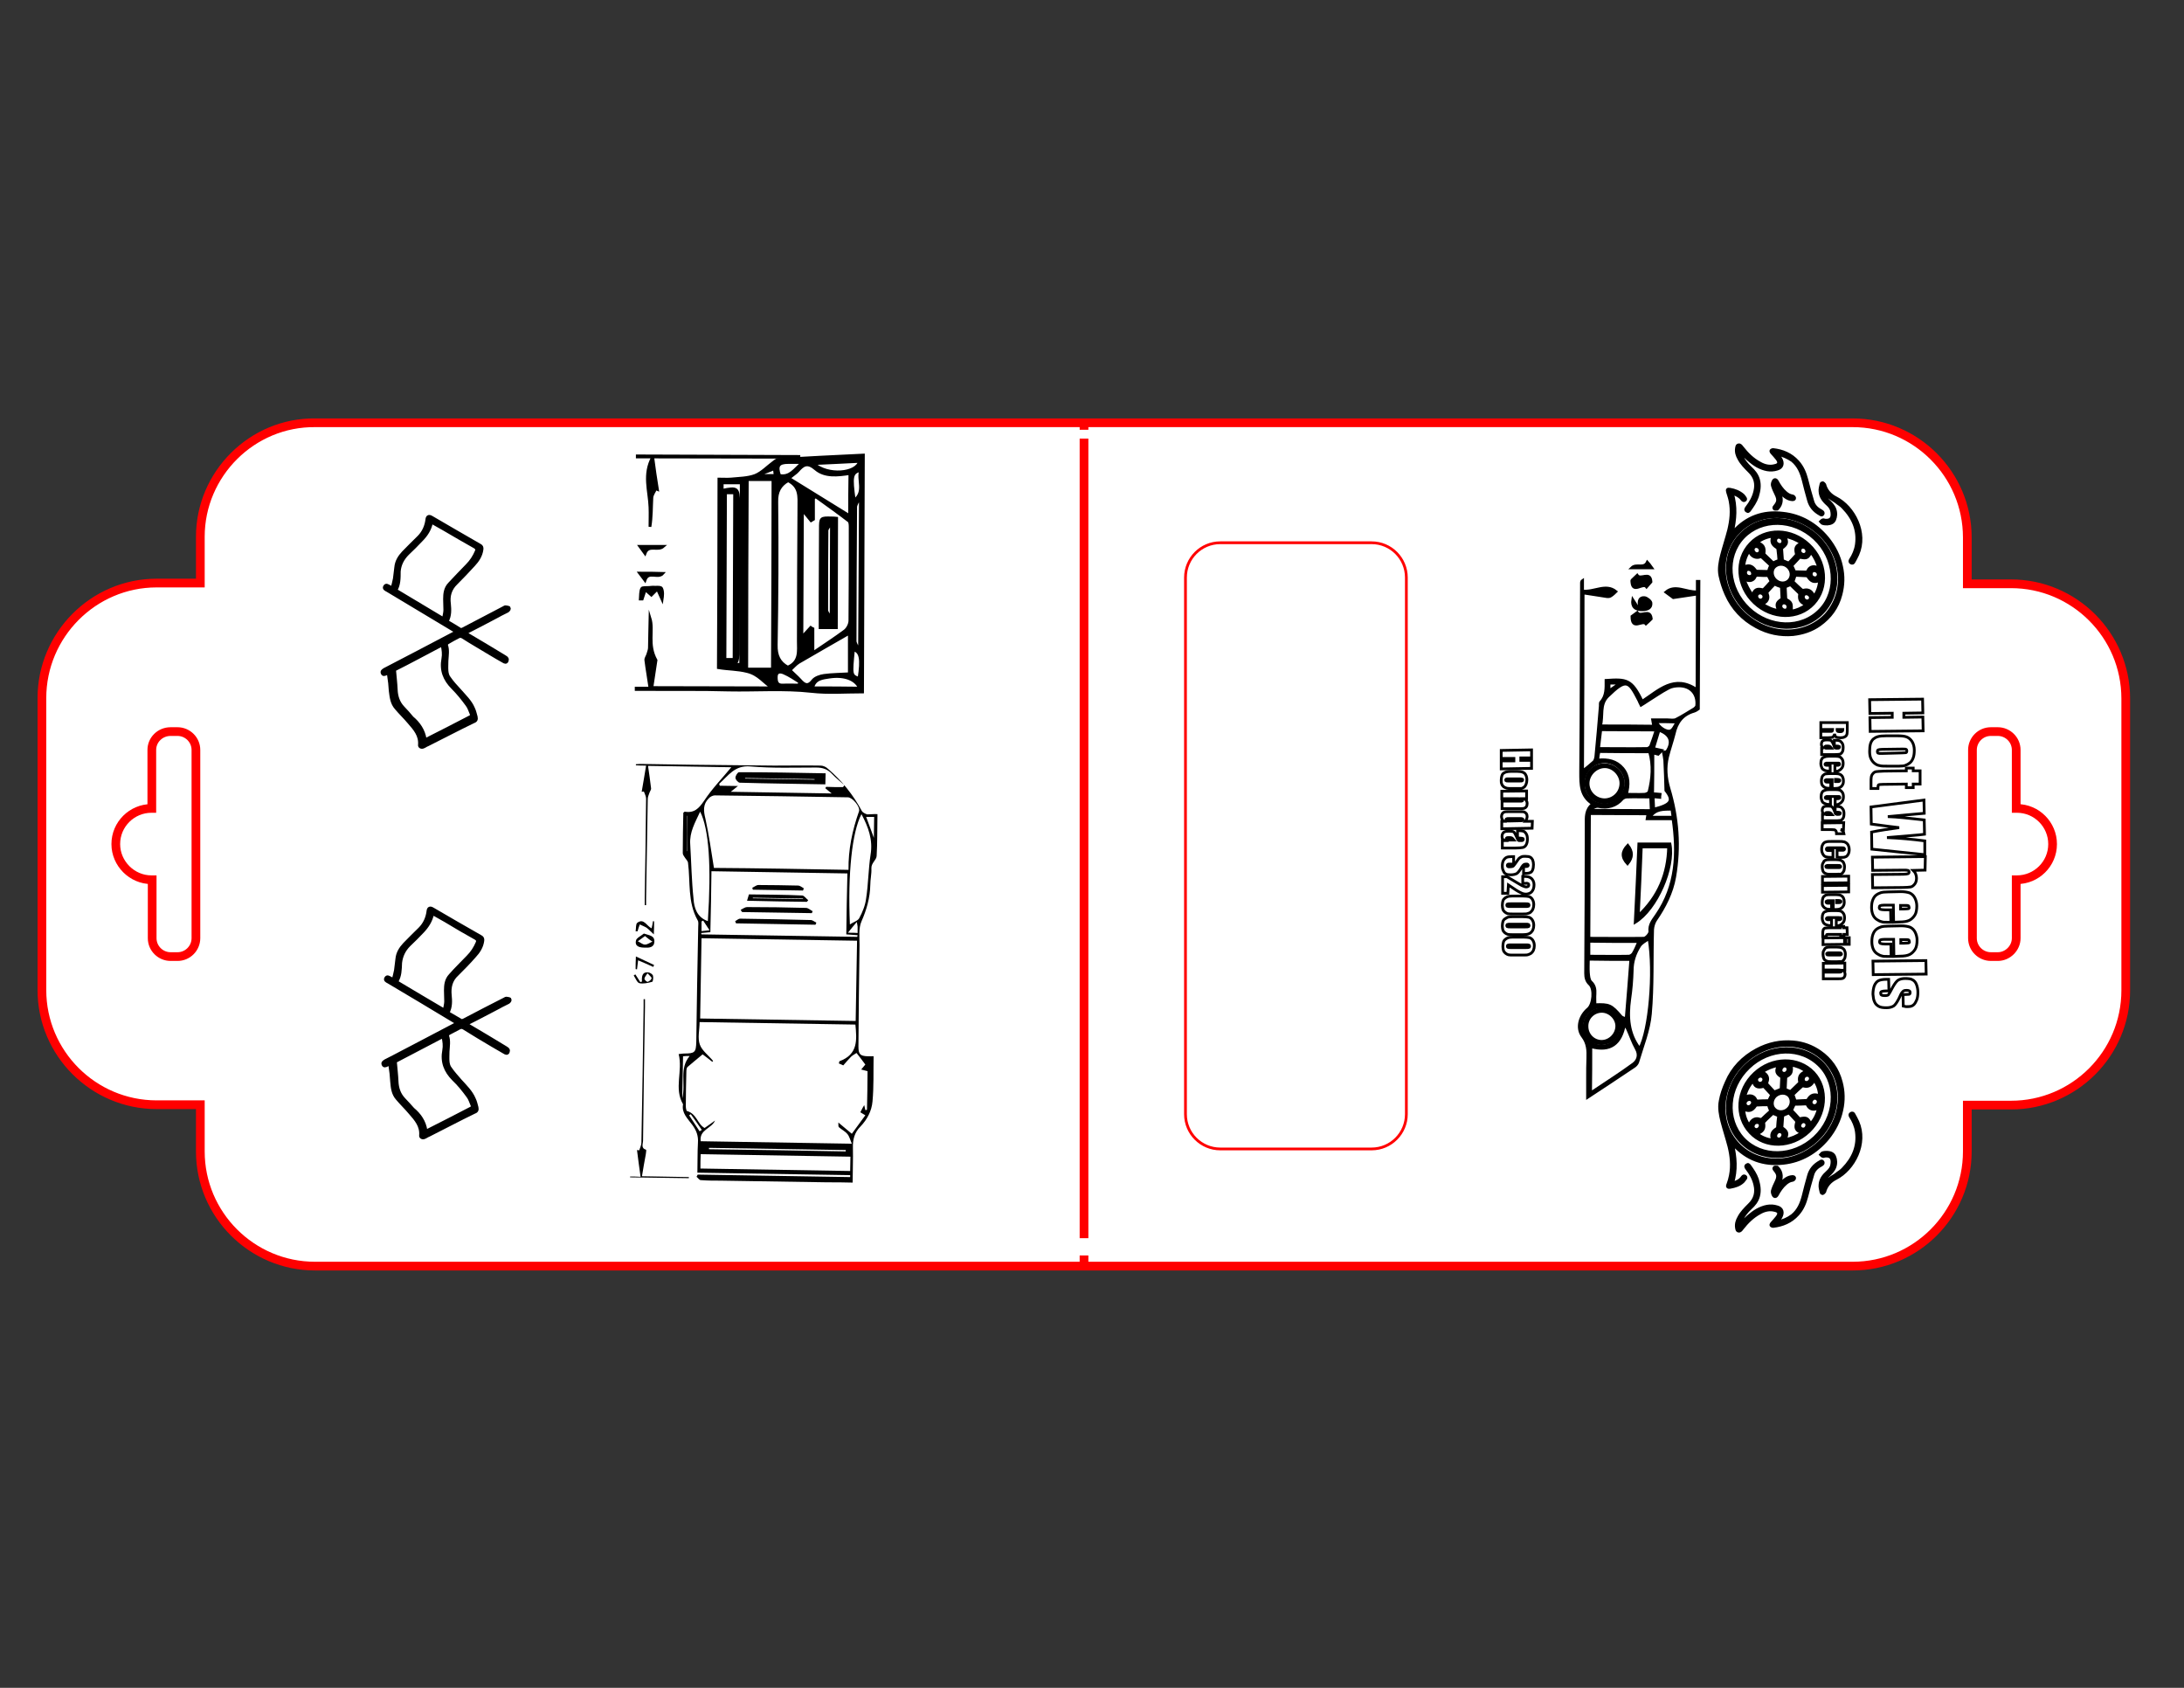 <?xml version="1.0" encoding="utf-8"?>
<!-- Generator: Adobe Illustrator 25.4.1, SVG Export Plug-In . SVG Version: 6.00 Build 0)  -->
<svg version="1.1" xmlns="http://www.w3.org/2000/svg" xmlns:xlink="http://www.w3.org/1999/xlink" x="0px" y="0px"
	 viewBox="0 0 792 612" style="enable-background:new 0 0 792 612;" xml:space="preserve">
<rect x="0" y="0" width="792" height="612" fill="#333333" stroke="none"/>
<style type="text/css">
	.st0{fill:#FFFFFF;stroke:#FF0000;stroke-width:2.37;stroke-miterlimit:23.704;}
	.st1{fill:none;stroke:#FF0000;stroke-width:2.37;stroke-miterlimit:9.482;}
	.st2{fill:#FFFFFF;stroke:#FF0000;stroke-miterlimit:10;}
	.st3{fill:none;stroke:#000000;}
	.st4{stroke:#000000;stroke-miterlimit:10;}
	.st5{stroke:#000000;stroke-width:1.000000e-03;stroke-miterlimit:10;}
</style>
<g id="Layer_1">
	
		<g id="Layer_1_00000066479996087598506950000012748701602428794265_" inkscape:version="0.92.4 (5da689c313, 2019-01-14)" sodipodi:docname="Bubble Pack templatev2.svg" xmlns:cc="http://creativecommons.org/ns#" xmlns:dc="http://purl.org/dc/elements/1.1/" xmlns:inkscape="http://www.inkscape.org/namespaces/inkscape" xmlns:osb="http://www.openswatchbook.org/uri/2009/osb" xmlns:rdf="http://www.w3.org/1999/02/22-rdf-syntax-ns#" xmlns:sodipodi="http://sodipodi.sourceforge.net/DTD/sodipodi-0.dtd" xmlns:svg="http://www.w3.org/2000/svg">
		<g id="svg15158" transform="scale(1.333)" inkscape:version="0.91 r13725" sodipodi:docname="AxiDraw_First.svg">
			<path id="path11" inkscape:connector-curvature="0" class="st0" d="M54.5,146v12.6H42.6c-17.2,0-31.2,14.1-31.2,31.3v79.4
				c0,17.2,14,31.2,31.2,31.2h11.9v12.7c0,17.2,14,31.2,31.2,31.2h130.8h12.1H504c17.2,0,31.2-14,31.2-31.2v-12.6h11.9
				c17.2,0,31.2-14,31.2-31.2V190c0-17.2-14-31.2-31.2-31.2h-11.9v-12.6c0-17.2-14-31.2-31.2-31.2H228.6h-12.1H85.8
				C68.6,114.8,54.5,128.9,54.5,146L54.5,146z"/>
			<path id="path7" inkscape:connector-curvature="0" class="st0" d="M41.3,204v15.9c-0.1,0-0.1,0-0.1,0c-5.3,0-9.7,4.3-9.7,9.7
				c0,5.3,4.4,9.7,9.7,9.7c0.1,0,0.1,0,0.2,0v15.9c0,2.8,2.3,5,5,5h1.9c2.8,0,5-2.3,5-5V204c0-2.8-2.3-5-5-5h-1.9
				C43.6,199,41.3,201.2,41.3,204z"/>
			<path id="path9" inkscape:connector-curvature="0" class="st0" d="M548.5,255.2v-15.9c0.1,0,0.1,0,0.2,0c5.3,0,9.7-4.3,9.7-9.7
				c0-5.3-4.3-9.7-9.7-9.7c-0.1,0-0.1,0-0.2,0V204c0-2.8-2.3-5-5-5h-1.9c-2.8,0-5,2.3-5,5v51.2c0,2.8,2.3,5,5,5h1.9
				C546.2,260.2,548.5,257.9,548.5,255.2z"/>
			<g id="g19">
				<line id="line13" class="st1" x1="294.9" y1="343.7" x2="294.9" y2="341.5"/>
				<line id="line15" class="st1" x1="294.9" y1="336.8" x2="294.9" y2="119.3"/>
				<line id="line17" class="st1" x1="294.9" y1="116.9" x2="294.9" y2="114.7"/>
			</g>
		</g>
	</g>
	<g id="Layer_2_00000005267674938470384930000007299763746156256904_">
	</g>
	<path class="st2" d="M510,209.4V404c0,6.9-5.6,12.6-12.6,12.6h-54.9c-6.9,0-12.6-5.6-12.6-12.6V209.4c0-6.9,5.6-12.6,12.6-12.6
		h54.9C504.4,196.8,510,202.5,510,209.4z"/>
</g>
<g id="Pen">
	<g>
		<path class="st3" d="M555.4,278.6l-11,0.2l0-2.9l4.6,0l0-0.9l-4.6,0l0-2.9l11-0.2l0,2.9l-3.9,0l0,0.9l3.9,0L555.4,278.6z"/>
		<path class="st3" d="M550.4,285.9l-2.2,0c-0.8,0-1.4,0-1.8-0.1s-0.7-0.3-1.1-0.5c-0.3-0.3-0.6-0.6-0.7-1c-0.2-0.4-0.2-0.9-0.2-1.4
			c0-0.6,0.1-1.1,0.2-1.5c0.1-0.4,0.3-0.8,0.6-1c0.3-0.2,0.6-0.4,1-0.5s1-0.2,1.7-0.2l2.3,0c0.8,0,1.5,0.1,2,0.3
			c0.5,0.2,0.9,0.5,1.1,1c0.3,0.5,0.4,1.1,0.4,1.8c0,0.6-0.1,1.1-0.3,1.6c-0.2,0.4-0.4,0.8-0.7,1c-0.3,0.2-0.6,0.4-0.9,0.5
			C551.5,285.9,551,285.9,550.4,285.9z M551.1,283.2c0.5,0,0.8,0,0.9-0.1c0.1-0.1,0.2-0.2,0.2-0.3c0-0.2-0.1-0.3-0.2-0.3
			c-0.1,0-0.4-0.1-0.9-0.1l-4.1,0c-0.4,0-0.7,0-0.8,0.1c-0.1,0.1-0.2,0.2-0.2,0.3c0,0.2,0.1,0.3,0.2,0.3c0.1,0.1,0.4,0.1,0.8,0.1
			L551.1,283.2z"/>
		<path class="st3" d="M553.6,289.6l-0.8,0c0.3,0.2,0.6,0.4,0.7,0.7c0.2,0.3,0.3,0.6,0.3,1c0,0.5-0.1,0.9-0.3,1.2
			c-0.2,0.3-0.5,0.5-0.8,0.6c-0.3,0.1-0.9,0.1-1.7,0.1l-6.3,0l0-2.7l6.2,0c0.6,0,1,0,1.1-0.1c0.1,0,0.2-0.2,0.2-0.3
			c0-0.2-0.1-0.3-0.2-0.4c-0.2,0-0.6-0.1-1.3-0.1l-6.1,0l0-2.7l9-0.1L553.6,289.6z"/>
		<path class="st3" d="M555.6,300.3l-11,0.2l0-2.7l0.7,0c-0.3-0.3-0.5-0.5-0.6-0.8c-0.1-0.3-0.2-0.6-0.2-0.9c0-0.4,0.1-0.8,0.3-1.1
			c0.2-0.3,0.5-0.5,0.8-0.6c0.3-0.1,0.8-0.1,1.4-0.1l4.2,0c0.7,0,1.2,0,1.5,0.1c0.3,0.1,0.5,0.3,0.8,0.6c0.2,0.3,0.3,0.7,0.3,1.1
			c0,0.3-0.1,0.7-0.2,0.9c-0.1,0.3-0.3,0.5-0.5,0.8l2.6,0L555.6,300.3z M551.4,297.6c0.3,0,0.6,0,0.7-0.1c0.1-0.1,0.2-0.2,0.2-0.3
			c0-0.2-0.1-0.3-0.2-0.3c-0.1-0.1-0.3-0.1-0.7-0.1l-4.4,0c-0.4,0-0.6,0-0.7,0.1c-0.1,0.1-0.2,0.2-0.2,0.3c0,0.2,0.1,0.3,0.2,0.4
			c0.1,0.1,0.4,0.1,0.9,0.1L551.4,297.6z"/>
		<path class="st3" d="M550.3,303.8l0-2.6l0.6,0c0.7,0,1.2,0.1,1.6,0.2c0.4,0.2,0.7,0.5,1,1s0.4,1.1,0.4,1.9c0,0.9-0.2,1.6-0.5,2.1
			c-0.3,0.5-0.7,0.8-1.2,0.9c-0.5,0.1-1.5,0.2-2.9,0.2l-4.5,0l0-2.7l0.8,0c-0.3-0.2-0.6-0.4-0.7-0.6c-0.2-0.3-0.2-0.6-0.2-0.9
			c0-0.5,0.1-0.9,0.4-1.3c0.3-0.4,0.9-0.6,1.8-0.6l0.7,0c0.7,0,1.1,0.1,1.4,0.3c0.2,0.2,0.5,0.7,0.9,1.6c0.4,0.9,0.6,1.4,0.7,1.4
			c0.1,0.1,0.4,0.1,0.7,0.1c0.5,0,0.8,0,0.9-0.1c0.1-0.1,0.2-0.2,0.2-0.4c0-0.2-0.1-0.3-0.2-0.3c-0.1,0-0.4-0.1-0.9-0.1L550.3,303.8
			z M549,304.6c-0.3-0.4-0.6-0.7-0.8-0.8c-0.2-0.1-0.5-0.1-0.9-0.1c-0.5,0-0.8,0-0.9,0.1c-0.1,0.1-0.2,0.2-0.2,0.4
			c0,0.2,0.1,0.3,0.2,0.3c0.1,0.1,0.4,0.1,0.8,0.1L549,304.6z"/>
		<path class="st3" d="M552.5,316.9l0-2.7l0.8,0c0.4,0,0.6,0,0.7-0.1c0.1-0.1,0.2-0.2,0.2-0.3c0-0.2-0.1-0.3-0.2-0.4
			c-0.1-0.1-0.4-0.1-0.6-0.1c-0.4,0-0.6,0.1-0.8,0.2s-0.4,0.4-0.7,0.8c-0.7,1.3-1.4,2.1-1.8,2.4c-0.5,0.3-1.3,0.5-2.3,0.5
			c-0.8,0-1.4-0.1-1.7-0.3c-0.4-0.2-0.7-0.5-0.9-1.1c-0.3-0.5-0.4-1.1-0.4-1.8c0-0.8,0.1-1.4,0.4-2c0.3-0.5,0.7-0.9,1.1-1.1
			s1.1-0.3,1.9-0.3l0.7,0l0,2.7l-1.3,0c-0.4,0-0.7,0-0.8,0.1c-0.1,0.1-0.2,0.2-0.2,0.4c0,0.2,0.1,0.3,0.2,0.4s0.4,0.1,0.7,0.1
			c0.6,0,1.1-0.1,1.3-0.3c0.2-0.2,0.5-0.6,1-1.3c0.5-0.7,0.8-1.2,1-1.4c0.2-0.2,0.5-0.4,0.9-0.6s0.9-0.2,1.4-0.2
			c0.8,0,1.5,0.1,1.8,0.3c0.4,0.2,0.7,0.6,0.9,1c0.2,0.5,0.3,1.1,0.3,1.7c0,0.7-0.1,1.4-0.3,1.9c-0.2,0.5-0.5,0.9-0.9,1
			c-0.4,0.2-1,0.3-1.9,0.3L552.5,316.9z"/>
		<path class="st3" d="M546.8,323.9l-1.9,0l0-6l1.6,0c2.9,1.8,4.8,2.8,5.4,3.2c0.7,0.3,1.2,0.5,1.6,0.5c0.3,0,0.5-0.1,0.7-0.2
			c0.1-0.1,0.2-0.3,0.2-0.5c0-0.2-0.1-0.4-0.2-0.5c-0.2-0.1-0.5-0.2-1-0.1l-1,0l0-2.5l0.4,0c0.6,0,1.1,0,1.5,0.1s0.7,0.2,1.1,0.5
			c0.3,0.2,0.6,0.6,0.8,1s0.3,0.9,0.3,1.4c0,1.1-0.3,1.9-0.8,2.5c-0.5,0.6-1.2,0.8-2,0.9c-0.6,0-1.3-0.1-2-0.5
			c-0.7-0.3-2.2-1.2-4.5-2.8L546.8,323.9z"/>
		<path class="st3" d="M552.3,331.4l-3.7,0c-0.8,0-1.4,0-1.8-0.1c-0.4-0.1-0.7-0.3-1.1-0.6c-0.3-0.3-0.6-0.6-0.7-1
			c-0.1-0.4-0.2-0.9-0.2-1.4c0-0.7,0.1-1.2,0.2-1.6c0.1-0.4,0.4-0.8,0.7-1c0.3-0.3,0.7-0.4,1-0.6c0.4-0.1,0.9-0.2,1.7-0.2l3.8,0
			c1,0,1.8,0.1,2.3,0.2c0.5,0.2,0.9,0.5,1.2,1c0.3,0.5,0.5,1.1,0.5,1.9c0,0.6-0.1,1.1-0.3,1.6s-0.5,0.8-0.8,1.1
			c-0.3,0.3-0.6,0.4-1,0.5C553.7,331.4,553.1,331.4,552.3,331.4z M553.2,328.7c0.6,0,0.9,0,1.1-0.1c0.1-0.1,0.2-0.2,0.2-0.4
			c0-0.2-0.1-0.3-0.2-0.4c-0.2-0.1-0.5-0.1-1.1-0.1l-5.4,0c-0.6,0-1,0-1.2,0.1c-0.1,0.1-0.2,0.2-0.2,0.4c0,0.2,0.1,0.3,0.2,0.4
			c0.2,0.1,0.5,0.1,1,0.1L553.2,328.7z"/>
		<path class="st3" d="M552.3,338.9l-3.7,0c-0.8,0-1.4,0-1.8-0.1c-0.4-0.1-0.7-0.3-1.1-0.6c-0.3-0.3-0.6-0.6-0.7-1
			c-0.1-0.4-0.2-0.9-0.2-1.4c0-0.7,0.1-1.2,0.2-1.6c0.1-0.4,0.4-0.8,0.7-1c0.3-0.2,0.7-0.4,1-0.6c0.4-0.1,0.9-0.2,1.7-0.2l3.8,0
			c1,0,1.8,0.1,2.3,0.2c0.5,0.2,0.9,0.5,1.2,1c0.3,0.5,0.5,1.1,0.5,1.9c0,0.6-0.1,1.1-0.3,1.6s-0.5,0.8-0.8,1.1
			c-0.3,0.2-0.6,0.4-1,0.5C553.8,338.8,553.2,338.9,552.3,338.9z M553.2,336.1c0.6,0,0.9,0,1.1-0.1c0.1-0.1,0.2-0.2,0.2-0.4
			c0-0.2-0.1-0.3-0.2-0.4c-0.2-0.1-0.5-0.1-1.1-0.1l-5.4,0c-0.6,0-1,0-1.2,0.1c-0.1,0.1-0.2,0.2-0.2,0.4c0,0.2,0.1,0.3,0.2,0.4
			c0.2,0.1,0.5,0.1,1,0.1L553.2,336.1z"/>
		<path class="st3" d="M552.5,346.3l-3.7,0c-0.8,0-1.4,0-1.8-0.1c-0.4-0.1-0.7-0.3-1.1-0.6c-0.3-0.3-0.6-0.6-0.7-1
			c-0.1-0.4-0.2-0.9-0.2-1.4c0-0.7,0.1-1.2,0.2-1.6c0.1-0.4,0.4-0.8,0.7-1c0.3-0.3,0.7-0.4,1-0.6c0.4-0.1,0.9-0.2,1.7-0.2l3.8,0
			c1,0,1.8,0.1,2.3,0.2c0.5,0.2,0.9,0.5,1.2,1c0.3,0.5,0.5,1.1,0.5,1.9c0,0.6-0.1,1.1-0.3,1.6s-0.5,0.8-0.8,1.1
			c-0.3,0.2-0.6,0.4-1,0.5C553.9,346.3,553.3,346.3,552.5,346.3z M553.4,343.6c0.6,0,0.9,0,1.1-0.1c0.1-0.1,0.2-0.2,0.2-0.4
			c0-0.2-0.1-0.3-0.2-0.4c-0.2-0.1-0.5-0.1-1.1-0.1l-5.4,0c-0.6,0-1,0-1.2,0.1c-0.1,0.1-0.2,0.2-0.2,0.4c0,0.2,0.1,0.3,0.2,0.4
			c0.2,0.1,0.5,0.1,1,0.1L553.4,343.6z"/>
	</g>
	<g>
		<path class="st3" d="M697.4,265l-19.2,0.2l-0.1-5l8.1-0.1v-1.5l-8.1,0.1l-0.1-5l19.2-0.2l0.1,5l-6.9,0.1v1.5l6.9-0.1L697.4,265z"
			/>
		<path class="st3" d="M688.6,277.8h-3.9c-1.4,0-2.5,0-3.1-0.2c-0.7-0.1-1.3-0.4-1.9-0.9c-0.6-0.5-1-1.1-1.3-1.8
			c-0.3-0.7-0.4-1.6-0.4-2.5c0-1.1,0.1-2,0.3-2.7s0.6-1.3,1-1.7c0.5-0.4,1-0.7,1.7-0.9c0.7-0.2,1.7-0.3,3-0.3h4
			c1.5,0,2.6,0.1,3.4,0.4c0.8,0.3,1.5,0.9,2,1.7c0.5,0.8,0.8,1.9,0.8,3.1c0,1.1-0.1,2-0.4,2.8c-0.3,0.8-0.7,1.4-1.2,1.8
			s-1,0.7-1.6,0.9C690.6,277.7,689.7,277.8,688.6,277.8z M689.7,273c0.8,0,1.3-0.1,1.5-0.1c0.2-0.1,0.3-0.3,0.3-0.6
			c0-0.3-0.1-0.5-0.3-0.6s-0.7-0.1-1.5-0.1l-7.1,0.1c-0.7,0-1.2,0.1-1.5,0.2c-0.2,0.1-0.3,0.3-0.3,0.6c0,0.3,0.1,0.5,0.3,0.6
			s0.6,0.1,1.3,0.1L689.7,273z"/>
		<path class="st3" d="M696.3,284.3h-2.5v1.3h-2.5v-1.3l-8.4,0.1c-1,0-1.6,0.1-1.7,0.2c-0.1,0.1-0.2,0.6-0.2,1.3h-2.5V284
			c0-1.1,0-1.9,0.1-2.3c0.1-0.5,0.3-0.9,0.6-1.2c0.3-0.4,0.7-0.6,1.1-0.7c0.4-0.1,1.4-0.1,3-0.2l8-0.1v-1h2.5v1h2.5L696.3,284.3z"/>
		<path class="st3" d="M698,309.9l-19.2-2l-0.1-6.2c2.9-0.6,6.3-1.1,10-1.6c-1.6-0.2-5-0.6-10.1-1.3l-0.1-6.2l19.2-2.5l0.1,4.8
			l-6.7,0.6l-6.5,0.6c3.4,0.1,7.7,0.6,13.2,1.2l0.1,5.2c-0.6,0.1-2.7,0.3-6.3,0.6l-7.3,0.6c4.7,0.2,9.2,0.6,13.7,1.2L698,309.9z"/>
		<path class="st3" d="M698.1,315.5l-4.3,0.1c0.4,0.4,0.7,0.8,0.9,1.3s0.3,1,0.3,1.5c0,0.8-0.2,1.6-0.6,2.1s-0.9,1-1.5,1.1
			s-1.6,0.2-3,0.2l-10.8,0.1l-0.1-4.8l11.1-0.1c0.9,0,1.5-0.1,1.8-0.2s0.4-0.3,0.4-0.6c0-0.3-0.1-0.5-0.4-0.6
			c-0.3-0.1-0.8-0.1-1.6-0.1l-11.2,0.1l-0.1-4.8l19.2-0.2L698.1,315.5z"/>
		<path class="st3" d="M686.7,334.4l-0.1-6.2h-3.4c-0.7,0-1.2,0.1-1.4,0.2s-0.3,0.3-0.3,0.6c0,0.4,0.1,0.6,0.4,0.7
			c0.3,0.1,0.8,0.2,1.6,0.2h2.1l0.1,4.5h-1.2c-1,0-1.7,0-2.2-0.2c-0.5-0.1-1.1-0.4-1.7-0.8c-0.6-0.4-1.1-1-1.4-1.7
			c-0.3-0.7-0.5-1.6-0.5-2.6s0.1-1.9,0.4-2.7c0.3-0.8,0.7-1.4,1.2-1.8s1.1-0.7,1.7-0.9c0.6-0.2,1.5-0.3,2.7-0.3l4.6-0.1
			c1.4,0,2.5,0.2,3.3,0.5c0.8,0.4,1.4,1,1.8,1.8c0.4,0.8,0.7,1.8,0.7,2.9c0,1.3-0.2,2.5-0.7,3.3s-1.2,1.5-2,1.9s-2,0.6-3.5,0.6
			L686.7,334.4z M689.2,329.6h1.2c0.8,0,1.3-0.1,1.6-0.1s0.4-0.3,0.3-0.5c0-0.3-0.1-0.5-0.3-0.6s-0.7-0.1-1.6-0.1h-1.2V329.6z"/>
		<path class="st3" d="M686.8,346.8l-0.1-6.2h-3.4c-0.7,0-1.2,0.1-1.4,0.2s-0.3,0.3-0.3,0.6c0,0.4,0.1,0.6,0.4,0.7
			c0.3,0.1,0.8,0.2,1.6,0.2h2.1l0.1,4.5h-1.2c-1,0-1.7,0-2.2-0.2c-0.5-0.1-1.1-0.4-1.7-0.8c-0.6-0.4-1.1-1-1.4-1.7
			c-0.3-0.7-0.5-1.6-0.5-2.6s0.1-1.9,0.4-2.7c0.3-0.8,0.7-1.4,1.2-1.8s1.1-0.7,1.7-0.9s1.5-0.3,2.7-0.3l4.6-0.1
			c1.4,0,2.5,0.2,3.3,0.5c0.8,0.4,1.4,1,1.8,1.8c0.4,0.8,0.7,1.8,0.7,2.9c0,1.3-0.2,2.5-0.7,3.3s-1.2,1.5-2,1.9s-2,0.6-3.5,0.6
			L686.8,346.8z M689.3,342h1.2c0.8,0,1.3-0.1,1.6-0.1s0.4-0.3,0.3-0.5c0-0.3-0.1-0.5-0.3-0.6s-0.7-0.1-1.6-0.1h-1.2V342z"/>
		<path class="st3" d="M698.5,353.2l-19.2,0.2l-0.1-4.9l19.2-0.2L698.5,353.2z"/>
		<path class="st3" d="M690.2,364.8l-0.1-4.2h0.9c0.7,0,1.2-0.1,1.4-0.1c0.2-0.1,0.3-0.3,0.3-0.6c0-0.3-0.1-0.5-0.3-0.6
			s-0.4-0.2-0.8-0.2c-0.5,0-0.8,0-1.1,0.1c-0.2,0.1-0.5,0.3-0.7,0.6c-0.3,0.3-0.6,1-1.1,2.1c-0.7,1.4-1.3,2.3-1.9,2.8
			c-0.6,0.4-1.5,0.7-2.6,0.7c-1.3,0-2.2-0.1-2.9-0.5s-1.2-0.9-1.5-1.6c-0.4-0.8-0.5-1.7-0.6-2.8c0-1.2,0.2-2.3,0.5-3.1
			c0.4-0.9,0.9-1.5,1.5-1.8s1.6-0.5,2.9-0.5h0.8l0.1,4.2h-1c-0.8,0-1.4,0.1-1.6,0.2c-0.3,0.1-0.4,0.3-0.4,0.6c0,0.3,0.1,0.6,0.3,0.7
			s0.5,0.2,1.1,0.2c0.8,0,1.2-0.1,1.4-0.3c0.2-0.2,0.7-1.1,1.6-2.8c0.8-1.4,1.5-2.3,2.1-2.6c0.6-0.3,1.4-0.5,2.3-0.5
			c1.3,0,2.2,0.1,2.8,0.5c0.6,0.3,1.1,0.9,1.4,1.7c0.3,0.8,0.5,1.7,0.5,2.8c0,1-0.1,1.9-0.4,2.7c-0.3,0.7-0.6,1.3-1,1.7
			c-0.4,0.4-0.8,0.6-1.2,0.7s-1,0.1-1.7,0.1L690.2,364.8z"/>
	</g>
	<g>
		<path class="st3" d="M669.9,262v1.7c0,1.2,0,2-0.1,2.4s-0.3,0.8-0.7,1c-0.4,0.3-1,0.4-1.8,0.4c-0.7,0-1.2-0.1-1.5-0.3
			s-0.4-0.5-0.5-1.1c-0.1,0.5-0.3,0.8-0.5,1s-0.4,0.3-0.6,0.3c-0.2,0-0.6,0.1-1.4,0.1h-2.5v-2.3h3.2c0.5,0,0.8,0,0.9-0.1
			s0.2-0.3,0.2-0.6h-4.3V262H669.9z M668.3,264.5h-2.1c0,0.3,0,0.5,0.1,0.6s0.3,0.2,0.7,0.2h0.5c0.3,0,0.5-0.1,0.6-0.2
			C668.2,265,668.3,264.8,668.3,264.5z"/>
		<path class="st3" d="M665.2,270.6v-2.2h0.5c0.6,0,1.1,0.1,1.4,0.2s0.6,0.4,0.9,0.8c0.3,0.4,0.4,1,0.4,1.6c0,0.8-0.1,1.4-0.4,1.8
			s-0.6,0.7-1,0.7c-0.4,0.1-1.3,0.1-2.5,0.1h-3.9v-2.3h0.7c-0.3-0.1-0.5-0.3-0.6-0.6c-0.1-0.2-0.2-0.5-0.2-0.8
			c0-0.4,0.1-0.8,0.3-1.1c0.2-0.3,0.7-0.5,1.5-0.5h0.6c0.6,0,1,0.1,1.2,0.3c0.2,0.2,0.5,0.6,0.8,1.4s0.5,1.2,0.6,1.2
			c0.1,0.1,0.3,0.1,0.6,0.1c0.4,0,0.7,0,0.8-0.1s0.2-0.2,0.2-0.3c0-0.2-0.1-0.3-0.2-0.3s-0.4-0.1-0.8-0.1L665.2,270.6z M664.2,271.3
			c-0.3-0.4-0.5-0.6-0.7-0.7s-0.5-0.1-0.8-0.1c-0.4,0-0.7,0-0.8,0.1s-0.2,0.2-0.2,0.3c0,0.1,0,0.2,0.1,0.3s0.3,0.1,0.7,0.1
			L664.2,271.3z"/>
		<path class="st3" d="M665.4,279.7v-2.2h0.9c0.3,0,0.5,0,0.6-0.1s0.2-0.1,0.2-0.3c0-0.1-0.1-0.2-0.1-0.3s-0.3-0.1-0.7-0.1h-3.7
			c-0.3,0-0.5,0-0.6,0.1s-0.2,0.2-0.2,0.3c0,0.2,0.1,0.3,0.2,0.3c0.1,0.1,0.4,0.1,0.8,0.1h0.9v2.1c-0.6,0-1.1,0-1.4-0.1
			c-0.3,0-0.6-0.2-1-0.4s-0.6-0.5-0.7-0.9c-0.2-0.4-0.3-0.8-0.3-1.3c0-0.7,0.1-1.2,0.3-1.6s0.5-0.7,1-0.8c0.4-0.2,1-0.3,1.8-0.3h2.2
			c0.7,0,1.2,0.1,1.5,0.2s0.6,0.4,0.9,0.8c0.3,0.4,0.4,1,0.4,1.6s-0.1,1.1-0.4,1.6c-0.3,0.4-0.6,0.7-1,0.9
			C666.7,279.6,666.1,279.7,665.4,279.7z"/>
		<path class="st3" d="M664.4,285.8v-3.1h-1.7c-0.4,0-0.6,0-0.7,0.1c-0.1,0.1-0.2,0.1-0.1,0.3c0,0.2,0.1,0.3,0.2,0.4
			c0.1,0.1,0.4,0.1,0.8,0.1h1v2.2h-0.6c-0.5,0-0.9,0-1.1-0.1c-0.3-0.1-0.5-0.2-0.8-0.4c-0.3-0.2-0.5-0.5-0.7-0.8
			c-0.1-0.3-0.2-0.8-0.2-1.3s0.1-0.9,0.2-1.3c0.1-0.4,0.3-0.7,0.6-0.9c0.2-0.2,0.5-0.4,0.8-0.4s0.7-0.1,1.3-0.1h2.3
			c0.7,0,1.2,0.1,1.6,0.3c0.4,0.2,0.7,0.5,0.9,0.9s0.3,0.9,0.3,1.4c0,0.7-0.1,1.2-0.4,1.6c-0.2,0.4-0.6,0.7-1,0.9s-1,0.3-1.8,0.3
			L664.4,285.8z M665.6,283.4h0.6c0.4,0,0.7,0,0.8-0.1c0.1,0,0.2-0.1,0.2-0.3c0-0.2-0.1-0.3-0.2-0.3s-0.4-0.1-0.8-0.1h-0.6V283.4z"
			/>
		<path class="st3" d="M665.5,291.8v-2.2h0.9c0.3,0,0.5,0,0.6-0.1s0.2-0.1,0.2-0.3c0-0.1-0.1-0.2-0.1-0.3s-0.3-0.1-0.7-0.1h-3.7
			c-0.3,0-0.5,0-0.6,0.1s-0.2,0.2-0.2,0.3c0,0.2,0.1,0.3,0.2,0.3c0.1,0.1,0.4,0.1,0.8,0.1h0.9v2.1c-0.6,0-1.1,0-1.4-0.1
			s-0.6-0.2-1-0.4s-0.6-0.5-0.7-0.9c-0.2-0.4-0.3-0.8-0.3-1.3c0-0.7,0.1-1.2,0.3-1.6s0.5-0.7,1-0.8c0.4-0.2,1-0.3,1.8-0.3h2.2
			c0.7,0,1.2,0.1,1.5,0.2s0.6,0.4,0.9,0.8c0.3,0.4,0.4,1,0.4,1.6s-0.1,1.1-0.4,1.6c-0.3,0.4-0.6,0.7-1,0.9
			C666.8,291.7,666.2,291.8,665.5,291.8z"/>
		<path class="st3" d="M665.5,294.6v-2.2h0.5c0.6,0,1.1,0.1,1.4,0.2s0.6,0.4,0.9,0.8c0.3,0.4,0.4,1,0.4,1.6c0,0.8-0.1,1.4-0.4,1.8
			s-0.6,0.7-1,0.7c-0.4,0.1-1.3,0.1-2.5,0.1h-3.9v-2.3h0.7c-0.3-0.1-0.5-0.3-0.6-0.6s-0.2-0.5-0.2-0.8c0-0.4,0.1-0.8,0.3-1.1
			c0.2-0.3,0.7-0.5,1.5-0.5h0.6c0.6,0,1,0.1,1.2,0.3s0.5,0.6,0.8,1.4s0.5,1.2,0.6,1.2c0.1,0.1,0.3,0.1,0.6,0.1c0.4,0,0.7,0,0.8-0.1
			s0.2-0.2,0.2-0.3c0-0.2-0.1-0.3-0.2-0.3s-0.4-0.1-0.8-0.1L665.5,294.6z M664.4,295.4c-0.3-0.4-0.5-0.6-0.7-0.7s-0.5-0.1-0.8-0.1
			c-0.4,0-0.7,0-0.8,0.1s-0.2,0.2-0.2,0.3c0,0.1,0,0.2,0.1,0.3s0.3,0.1,0.7,0.1L664.4,295.4z"/>
		<path class="st3" d="M668.5,300.9l-1-0.1c0.7,0.3,1.1,0.8,1.2,1.5H666c0-0.4-0.1-0.8-0.2-1s-0.3-0.3-0.5-0.4
			c-0.2,0-0.7-0.1-1.4-0.1h-3.1v-2.4l7.8-0.1L668.5,300.9z"/>
		<path class="st3" d="M666.2,310.8v-2.5h1.6c0.5,0,0.8,0,0.9-0.1c0.1-0.1,0.2-0.2,0.2-0.3c0-0.2-0.1-0.3-0.2-0.4
			c-0.1-0.1-0.5-0.1-0.9-0.1h-4.4c-0.5,0-0.8,0-0.9,0.1c-0.1,0.1-0.2,0.2-0.2,0.4c0,0.2,0.1,0.3,0.2,0.4c0.1,0.1,0.5,0.1,1,0.1h1.2
			v2.5h-0.4c-1,0-1.7-0.1-2.1-0.2s-0.8-0.4-1.1-0.9s-0.5-1.1-0.5-1.8c0-0.7,0.1-1.3,0.4-1.8c0.3-0.5,0.6-0.8,1.1-0.9
			c0.5-0.2,1.2-0.2,2.1-0.2h2.8c0.7,0,1.2,0,1.5,0.1c0.3,0,0.7,0.2,1,0.4c0.3,0.2,0.6,0.5,0.8,1s0.3,0.9,0.3,1.4
			c0,0.7-0.1,1.3-0.4,1.8c-0.3,0.5-0.6,0.8-1,0.9c-0.4,0.2-1.1,0.2-2,0.2L666.2,310.8z"/>
		<path class="st3" d="M665.9,317H664c-0.7,0-1.2,0-1.5-0.1s-0.6-0.2-0.9-0.4c-0.3-0.2-0.5-0.5-0.6-0.9s-0.2-0.8-0.2-1.2
			c0-0.5,0-1,0.2-1.3s0.3-0.6,0.5-0.9c0.2-0.2,0.5-0.3,0.8-0.4s0.8-0.1,1.5-0.1h2c0.7,0,1.3,0.1,1.7,0.2c0.4,0.2,0.7,0.4,1,0.8
			c0.2,0.4,0.4,0.9,0.4,1.6c0,0.5-0.1,1-0.2,1.4c-0.2,0.4-0.4,0.7-0.6,0.9s-0.5,0.4-0.8,0.4C666.9,316.9,666.5,317,665.9,317z
			 M666.5,314.6c0.4,0,0.7,0,0.8-0.1c0.1,0,0.2-0.1,0.2-0.3c0-0.1-0.1-0.2-0.2-0.3s-0.4-0.1-0.8-0.1H663c-0.4,0-0.6,0-0.7,0.1
			c-0.1,0-0.2,0.1-0.2,0.3c0,0.1,0.1,0.2,0.2,0.3c0.1,0,0.3,0.1,0.7,0.1H666.5z"/>
		<path class="st3" d="M670.4,320.1l-9.5,0.1v-2.4l9.5-0.1V320.1z"/>
		<path class="st3" d="M670.4,323.4l-9.5,0.1v-2.4l9.5-0.1V323.4z"/>
		<path class="st3" d="M664.8,329.7v-3.1h-1.7c-0.4,0-0.6,0-0.7,0.1s-0.2,0.1-0.2,0.3c0,0.2,0.1,0.3,0.2,0.4
			c0.1,0.1,0.4,0.1,0.8,0.1h1v2.2h-0.6c-0.5,0-0.8,0-1.1-0.1s-0.5-0.2-0.8-0.4c-0.3-0.2-0.5-0.5-0.7-0.8s-0.2-0.8-0.2-1.3
			s0.1-0.9,0.2-1.3c0.1-0.4,0.3-0.7,0.6-0.9c0.2-0.2,0.5-0.4,0.8-0.4c0.3-0.1,0.7-0.1,1.3-0.1h2.3c0.7,0,1.2,0.1,1.6,0.3
			c0.4,0.2,0.7,0.5,0.9,0.9s0.3,0.9,0.3,1.4c0,0.7-0.1,1.2-0.4,1.6c-0.2,0.4-0.6,0.7-1,0.9c-0.4,0.2-1,0.3-1.8,0.3L664.8,329.7z
			 M666,327.3h0.6c0.4,0,0.7,0,0.8-0.1s0.2-0.1,0.2-0.3c0-0.2-0.1-0.3-0.2-0.3s-0.4-0.1-0.8-0.1H666V327.3z"/>
		<path class="st3" d="M665.9,335.7v-2.2h0.9c0.3,0,0.5,0,0.6-0.1s0.2-0.1,0.2-0.3c0-0.1-0.1-0.2-0.1-0.3c-0.1,0-0.3-0.1-0.7-0.1
			h-3.7c-0.3,0-0.5,0-0.6,0.1s-0.2,0.2-0.2,0.3c0,0.2,0.1,0.3,0.2,0.3c0.1,0.1,0.4,0.1,0.8,0.1h0.9v2.1c-0.6,0-1.1,0-1.4-0.1
			s-0.6-0.2-1-0.4c-0.3-0.2-0.6-0.5-0.7-0.9c-0.2-0.4-0.3-0.8-0.3-1.3c0-0.7,0.1-1.2,0.3-1.6s0.5-0.7,1-0.8c0.4-0.2,1-0.3,1.8-0.3
			h2.2c0.7,0,1.2,0.1,1.5,0.2s0.6,0.4,0.9,0.8s0.4,1,0.4,1.6s-0.1,1.1-0.4,1.6c-0.3,0.4-0.6,0.7-1,0.9
			C667.2,335.6,666.6,335.7,665.9,335.7z"/>
		<path class="st3" d="M669.9,338.8h-1.2v0.6h-1.2v-0.6h-4.2c-0.5,0-0.8,0-0.9,0.1c-0.1,0.1-0.1,0.3-0.1,0.7H661v-1
			c0-0.5,0-0.9,0.1-1.2c0-0.2,0.1-0.4,0.3-0.6s0.3-0.3,0.6-0.3s0.7-0.1,1.5-0.1h3.9v-0.5h1.2v0.5h1.2L669.9,338.8z"/>
		<path class="st3" d="M668.9,342.4l-7.8,0.1v-2.4l7.8-0.1V342.4z M670.6,342.4h-1.2V340h1.2V342.4z"/>
		<path class="st3" d="M666.2,348.7h-1.9c-0.7,0-1.2,0-1.5-0.1s-0.6-0.2-0.9-0.4c-0.3-0.2-0.5-0.5-0.6-0.9s-0.2-0.8-0.2-1.2
			c0-0.5,0-1,0.2-1.3s0.3-0.6,0.5-0.9c0.2-0.2,0.5-0.3,0.8-0.4s0.8-0.1,1.5-0.1h2c0.7,0,1.3,0.1,1.7,0.2c0.4,0.2,0.7,0.4,1,0.8
			c0.2,0.4,0.4,0.9,0.4,1.6c0,0.5-0.1,1-0.2,1.4c-0.2,0.4-0.4,0.7-0.6,0.9s-0.5,0.4-0.8,0.4C667.2,348.6,666.8,348.7,666.2,348.7z
			 M666.8,346.3c0.4,0,0.7,0,0.8-0.1s0.2-0.1,0.2-0.3c0-0.1-0.1-0.2-0.2-0.3s-0.4-0.1-0.8-0.1h-3.5c-0.4,0-0.6,0-0.7,0.1
			c-0.1,0-0.2,0.1-0.2,0.3c0,0.1,0.1,0.2,0.2,0.3c0.1,0,0.3,0.1,0.7,0.1H666.8z"/>
		<path class="st3" d="M669,351.8h-0.7c0.3,0.2,0.5,0.4,0.6,0.6s0.2,0.5,0.2,0.9s-0.1,0.7-0.3,1s-0.4,0.4-0.7,0.5s-0.8,0.1-1.5,0.1
			h-5.4v-2.4h5.4c0.5,0,0.9,0,1-0.1c0.1,0,0.2-0.1,0.2-0.3c0-0.2-0.1-0.3-0.2-0.3c-0.1,0-0.5-0.1-1.1-0.1h-5.3v-2.4l7.8-0.1V351.8z"
			/>
	</g>
	<g>
		<path class="st4" d="M628.2,178.8c1.5,4.9,1.1,9.5,0,14.3c0.2-0.2,0.3-0.3,0.4-0.4c4.7-5.2,10.7-7.5,18-6.6
			c6.4,0.7,11.9,3.8,16.2,9c2.5,3.1,4.2,6.5,5,10.2c0.8,3.5,0.7,6.9-0.2,10.3c-1.2,4.7-3.9,8.3-7.7,11c-2.8,2-6.1,3.1-9.7,3.5
			c-4.6,0.4-9.1-0.5-13.3-2.8c-5-2.7-8.7-6.6-11-11.8c-1-2.2-1.7-4.5-2.2-6.8c-0.5-2.5,0-5,0.6-7.4c0.8-3.1,1.8-6.1,2.6-9.2
			c0.8-3.4,1.2-6.8,0.5-10.4c-0.2-1.1-0.6-2.2-0.9-3.2c-0.3-1-0.1-1.3,0.9-1.1c1.7,0.3,3.3,0.9,4.7,2.1c0.3,0.3,0.5,0.6,0.7,0.9
			c0.3,0.4,0.4,0.7,0,1s-0.8,0.1-1.1-0.3c-0.8-1.1-2-1.7-3.2-2.1C628.5,178.8,628.4,178.8,628.2,178.8z M662.1,222.9
			c7.6-8.5,6.1-21.4-2.3-29.2c-9.2-8.6-22-8.2-29.3-0.7c-8,8.3-6.4,21.6,2.1,29.5C641.6,230.8,654.5,230.8,662.1,222.9z"/>
		<path class="st4" d="M644.8,164.7c0.4,0.6,0.7,1.1,1,1.6c1,1.8,0.5,3.3-1.3,3.8c-2.5,0.8-4.9,0.2-7.3-1.1
			c-2.3-1.3-4.2-3.2-6.1-5.1c0.2,0.6,0.4,1.2,0.6,1.7c0.8,1.5,1.8,2.8,3.1,4s2.4,2.5,2.9,4.3c0.6,2.2,0.2,4.2-0.4,6.2
			c-0.6,1.8-1.7,3.4-2.8,4.9c-0.3,0.4-0.6,0.7-1.1,0.3c-0.6-0.4-0.3-0.9,0-1.3c1.4-1.8,2.5-3.7,3-6c0.6-2.6,0.1-5-2.1-7.1
			c-1.4-1.4-2.8-2.8-3.7-4.5c-0.7-1.2-1.1-2.5-0.9-3.8c0.1-0.5,0.1-1.2,0.8-1.3c0.6-0.1,1,0.5,1.3,0.9c1.8,2.3,3.8,4.3,6.4,5.7
			c1.7,1,3.6,1.4,5.4,0.9c1.5-0.3,1.8-1.1,0.8-2.4c-0.6-0.8-1.3-1.5-1.9-2.2c-0.2-0.2-0.4-0.7-0.3-0.8c0.1-0.2,0.5-0.4,0.8-0.4
			c3.4,0.4,6.5,1.6,9,4.4c1.7,1.9,2.6,4.1,3.2,6.4c0.7,2.7,1.4,5.4,2.2,8c0.4,1.4,1.4,2.5,2.7,3.2c0.2,0.1,0.3,0.2,0.5,0.3
			c0.5,0.3,0.7,0.6,0.5,1.1c-0.3,0.5-0.7,0.4-1.1,0.1c-2.2-1.2-3.6-2.9-4.2-5.2c-0.7-2.4-1.3-4.8-1.9-7.2c-0.7-2.7-1.7-5.2-4-7.1
			C648.3,165.9,646.6,165.2,644.8,164.7z"/>
		<path class="st4" d="M661.4,178.7c0.2,1,0.7,1.9,1.5,2.7c1,0.9,2,1.9,2.5,3.2c0.5,1.4,0.4,2.7-0.1,3.9c-0.5,1.1-1.5,1.4-2.6,1.5
			c-0.6,0-1.2,0-1.8-0.2c-0.3-0.1-0.5-0.5-0.7-0.7c0.2-0.2,0.5-0.5,0.8-0.6c0.2-0.1,0.5,0,0.8,0.1c2.1,0.2,2.8-0.8,2.5-2.9
			c-0.1-1.1-0.7-2-1.6-2.8c-1.5-1.3-2.6-2.8-2.7-4.7c-0.1-0.9,0.2-1.9,0.4-2.8c0-0.2,0.4-0.4,0.6-0.4c0.2,0.1,0.6,0.4,0.7,0.6
			c0.6,2.3,2.1,3.9,4.1,4.9c6.5,3.3,11.4,12.7,7.9,20.6c-0.4,0.9-0.9,1.8-1.4,2.7c-0.2,0.4-0.6,0.6-1.1,0.3s-0.4-0.7-0.2-1.1
			c1.1-1.7,1.9-3.5,2.2-5.6c0.7-5.1-1.1-9.5-4.9-13.4c-0.7-0.8-1.7-1.3-2.5-2c-0.8-0.6-1.7-1-2.4-1.6
			C662.7,180.1,662.1,179.3,661.4,178.7z"/>
		<path class="st4" d="M644.6,177.6c0.2,0.3,0.4,0.7,0.6,1c1.2,1.9,1,4.2-0.4,5.7c-0.1,0.1-0.2,0.2-0.3,0.3c-0.3,0-0.7,0.1-1,0
			c-0.4-0.3-0.3-0.7,0-1c0.4-0.5,0.8-1,1-1.6c0.3-0.9,0-1.8-0.5-2.8s-1-2.1-1.3-3.2c-0.1-0.5,0.1-1.2,0.4-1.7c0.4-0.6,1-0.5,1.4,0.2
			c0.8,1.5,1.8,3,3.1,4.1c0.7,0.6,1.5,1.1,2.4,1.2c0.3,0,0.7,0.4,0.8,0.7c0.1,0.5-0.3,0.7-0.8,0.7c-1.7-0.1-2.9-1.1-4.1-2.3
			C645.4,178.5,645.1,178,644.6,177.6C644.7,177.6,644.6,177.6,644.6,177.6z"/>
		<path class="st4" d="M661.1,222c-7,7.5-19.5,7.3-27.8-0.4c-8.2-7.7-9.3-20.2-2.2-27.7c7.2-7.6,19.4-7.4,27.8,0.4
			C667.4,202.3,668,214.6,661.1,222z M632.2,194.9c-6.6,7-5.7,18.4,2,25.7c7.4,7,19,7.7,25.9,0.4c6.5-6.9,5.5-18.6-2.1-25.7
			C650.3,188.1,638.8,188,632.2,194.9z"/>
		<path class="st4" d="M656,197.5c6.4,6,7.1,15.6,1.7,21.4c-5.5,5.9-15.1,5.7-21.5-0.3s-7.1-15.6-1.5-21.5
			C640.1,191.3,649.7,191.5,656,197.5z M659.8,210.5c-1.9,0.8-3,0.4-4.2-1.4c-0.1-0.1-0.3-0.3-0.4-0.3c-1.4-0.1-2.8-0.1-4.2-0.2
			c-0.3,0.9-0.5,1.6-0.8,2.3c1,1,2.1,2,3.2,3c0.1,0.1,0.5,0.1,0.7,0.1c1.1-0.3,2.1-0.1,2.9,0.8c0.3,0.4,0.6,0.8,0.9,1.3
			C659,214.7,659.8,212.3,659.8,210.5z M643.5,211.8c-0.9,0.9-1.8,1.9-2.6,2.8c-0.1,0.1-0.1,0.5,0,0.7c0.4,1.1,0.3,2-0.4,2.8
			c-0.4,0.4-0.9,0.6-1.4,0.9c1.8,1.2,3.8,2.1,5.9,2.4c-1-2.2-0.8-2.9,1-4.1c0.1-0.1,0.2-0.2,0.2-0.3c-0.1-1.5-0.1-2.9-0.2-4.2
			C645,212.5,644.3,212.2,643.5,211.8z M656.7,200.2c-1,2.1-1.5,2.4-3.8,1.9c-0.1,0-0.3,0-0.4,0.1c-0.9,1-1.9,2-2.7,2.9
			c0.4,0.8,0.7,1.5,1,2.2c1.3,0,2.6,0.1,4,0.1c0.4,0,0.6-0.1,0.8-0.5c0.5-1.2,1.7-1.7,3-1.3c0.3,0.1,0.6,0.2,1,0.4
			C659,203.9,658.1,202,656.7,200.2z M634.3,199.8c-1.2,1.8-1.8,3.7-2,5.8c1.9-0.9,3.1-0.5,4.3,1.2c0.1,0.1,0.3,0.3,0.5,0.3
			c1.4,0,2.8,0.1,4.2,0.1c0.2-0.6,0.3-1.2,0.6-1.7c0.2-0.4,0.1-0.6-0.2-0.9c-0.9-0.8-1.7-1.6-2.6-2.4c-0.3-0.3-0.5-0.4-1-0.2
			c-1.2,0.4-2.5-0.1-3.2-1.1C634.7,200.6,634.5,200.2,634.3,199.8z M653.3,197c-1.9-1.3-3.9-2.1-6-2.5c1,2.2,0.8,2.8-1,4.2
			c-0.1,0.1-0.2,0.2-0.2,0.3c0.1,1.4,0.2,2.9,0.3,4.2c0.7,0.3,1.3,0.6,1.9,0.8c0.2,0.1,0.5,0,0.6-0.1c0.8-0.8,1.6-1.7,2.4-2.6
			c0.1-0.1,0.2-0.4,0.1-0.6C650.9,198.6,651.3,197.8,653.3,197z M645.1,203.2c-0.1-1.3-0.2-2.7-0.4-4.1c0-0.2-0.2-0.4-0.3-0.5
			c-1.8-1.1-2.3-2.2-1.5-4.2c-2.1,0.3-4,1-5.6,2.3c2.1,0.8,2.7,1.8,2.4,3.9c0,0.2,0.1,0.4,0.2,0.5c1,1,2.1,2,3.1,3
			C643.7,203.7,644.3,203.5,645.1,203.2z M655,219.3c-2.1-0.8-2.7-1.8-2.4-3.8c0-0.1,0-0.4-0.1-0.4c-1.1-1.1-2.2-2.1-3.2-3.1
			c-0.8,0.3-1.4,0.6-1.9,0.8c0.1,1.4,0.1,2.8,0.2,4.1c0,0.2,0.2,0.5,0.4,0.6c0.8,0.4,1.5,1,1.6,1.9c0.1,0.7,0,1.5,0,2.2
			C651.5,221.3,653.3,220.5,655,219.3z M635.5,215.8c0.1-0.1,0.1-0.1,0.1-0.1c0.6-1.9,1.5-2.4,3.5-1.9c0.2,0,0.4,0,0.5-0.1
			c0.8-0.8,1.6-1.7,2.4-2.6c0.1-0.1,0.2-0.4,0.1-0.6c-0.3-0.6-0.6-1.2-0.9-1.8c-1.3,0-2.6,0-3.9-0.1c-0.4,0-0.6,0.1-0.8,0.5
			c-0.5,1.3-1.9,1.8-3.2,1.2c-0.2-0.1-0.4-0.2-0.8-0.3C633.2,212.1,634.2,214,635.5,215.8z M648.7,210.4c1.2-1.3,1.1-3.4-0.4-4.8
			c-1.4-1.3-3.5-1.3-4.8,0c-1.2,1.2-1,3.4,0.4,4.7C645.4,211.7,647.5,211.7,648.7,210.4z M638,200.4c0.5-0.5,0.4-1.3-0.1-1.8
			s-1.4-0.6-1.8-0.1c-0.5,0.5-0.4,1.3,0.1,1.8C636.7,200.9,637.6,200.9,638,200.4z M646,195.2c-0.6-0.5-1.4-0.5-1.8,0
			c-0.4,0.5-0.4,1.3,0.2,1.8c0.6,0.5,1.4,0.6,1.8,0.1C646.7,196.6,646.6,195.7,646,195.2z M658.9,207.3c-0.6-0.5-1.4-0.5-1.8,0
			c-0.4,0.5-0.4,1.3,0.1,1.8s1.4,0.5,1.8,0.1C659.5,208.6,659.5,207.9,658.9,207.3z M656.2,217.5c0.5-0.5,0.4-1.3-0.2-1.8
			c-0.6-0.5-1.4-0.5-1.8,0c-0.4,0.5-0.3,1.3,0.2,1.8S655.8,218,656.2,217.5z M635.1,206.9c-0.6-0.5-1.4-0.6-1.8-0.1
			c-0.4,0.5-0.4,1.3,0.1,1.8s1.4,0.6,1.9,0.1C635.7,208.3,635.6,207.5,635.1,206.9z M637.4,215.4c-0.5,0.5-0.4,1.3,0.1,1.8
			s1.3,0.5,1.8,0s0.5-1.3-0.1-1.8C638.7,214.9,637.9,214.9,637.4,215.4z M654.8,198.8c-0.6-0.5-1.4-0.5-1.8,0
			c-0.4,0.5-0.4,1.3,0.1,1.8s1.3,0.6,1.8,0.1C655.4,200.2,655.3,199.4,654.8,198.8z M647.9,219c-0.5-0.5-1.4-0.5-1.8,0
			c-0.4,0.5-0.4,1.3,0.2,1.8c0.5,0.5,1.4,0.6,1.8,0.1C648.5,220.3,648.5,219.5,647.9,219z"/>
	</g>
	<g>
		<path class="st4" d="M628.6,428.9c1.2-0.4,2.4-0.9,3.2-2.1c0.3-0.4,0.6-0.6,1.1-0.3c0.4,0.3,0.3,0.7,0,1c-0.2,0.3-0.5,0.6-0.7,0.9
			c-1.3,1.3-3,1.8-4.7,2.1c-1,0.2-1.3-0.2-0.9-1.1c0.4-1.1,0.7-2.1,0.9-3.2c0.7-3.6,0.3-7.1-0.5-10.4c-0.8-3.1-1.8-6.1-2.6-9.2
			c-0.6-2.4-1.1-4.9-0.6-7.4c0.4-2.3,1.2-4.6,2.2-6.8c2.2-5.2,6-9.1,11-11.8c4.3-2.3,8.7-3.2,13.3-2.8c3.6,0.3,6.8,1.5,9.7,3.5
			c3.9,2.7,6.5,6.4,7.7,11c0.9,3.3,1,6.8,0.2,10.3c-0.8,3.7-2.5,7.1-5,10.2c-4.3,5.2-9.8,8.3-16.2,9c-7.3,0.8-13.3-1.5-18-6.6
			c-0.1-0.1-0.2-0.2-0.4-0.4c1.1,4.8,1.5,9.4,0,14.3C628.4,428.9,628.5,428.9,628.6,428.9z M632.5,385.4
			c-8.4,7.9-10.1,21.1-2.1,29.5c7.3,7.5,20,7.9,29.3-0.7c8.4-7.8,10-20.8,2.3-29.2C654.5,377,641.6,376.9,632.5,385.4z"/>
		<path class="st4" d="M644.8,443c0.4-0.6,0.7-1.1,1-1.6c1-1.8,0.5-3.3-1.3-3.8c-2.5-0.8-4.9-0.2-7.3,1.1c-2.3,1.3-4.2,3.2-6.1,5.1
			c0.2-0.6,0.4-1.2,0.6-1.7c0.8-1.5,1.8-2.8,3.1-4s2.4-2.5,2.9-4.3c0.6-2.2,0.2-4.2-0.4-6.2c-0.6-1.8-1.7-3.4-2.8-4.9
			c-0.3-0.4-0.6-0.7-1.1-0.3c-0.6,0.4-0.3,0.9,0,1.3c1.4,1.8,2.5,3.7,3,6c0.6,2.6,0.1,5-2.1,7.1c-1.4,1.4-2.8,2.8-3.7,4.5
			c-0.7,1.2-1.1,2.5-0.9,3.8c0.1,0.5,0.1,1.2,0.8,1.3c0.6,0.1,1-0.5,1.3-0.9c1.8-2.3,3.8-4.3,6.4-5.7c1.7-1,3.6-1.4,5.4-0.9
			c1.5,0.3,1.8,1.1,0.8,2.4c-0.6,0.8-1.3,1.5-1.9,2.2c-0.2,0.2-0.4,0.7-0.3,0.8c0.1,0.2,0.5,0.4,0.8,0.4c3.4-0.4,6.5-1.6,9-4.4
			c1.7-1.9,2.6-4.1,3.2-6.4c0.7-2.7,1.4-5.4,2.2-8c0.4-1.4,1.4-2.5,2.7-3.2c0.2-0.1,0.3-0.2,0.5-0.3c0.5-0.3,0.7-0.6,0.5-1.1
			c-0.3-0.5-0.7-0.4-1.1-0.1c-2.2,1.2-3.6,2.9-4.2,5.2c-0.7,2.4-1.3,4.8-1.9,7.2c-0.7,2.7-1.7,5.2-4,7.1
			C648.3,441.9,646.6,442.6,644.8,443z"/>
		<path class="st4" d="M661.4,429.1c0.2-1,0.7-1.9,1.5-2.7c1-0.9,2-1.9,2.5-3.2c0.5-1.4,0.4-2.7-0.1-3.9c-0.5-1.1-1.5-1.4-2.6-1.5
			c-0.6,0-1.2,0-1.8,0.2c-0.3,0.1-0.5,0.5-0.7,0.7c0.2,0.2,0.5,0.5,0.8,0.6c0.2,0.1,0.5,0,0.8-0.1c2.1-0.2,2.8,0.8,2.5,2.9
			c-0.1,1.1-0.7,2-1.6,2.8c-1.5,1.3-2.6,2.8-2.7,4.7c-0.1,0.9,0.2,1.9,0.4,2.8c0,0.2,0.4,0.4,0.6,0.4c0.2-0.1,0.6-0.4,0.7-0.6
			c0.6-2.3,2.1-3.9,4.1-4.9c6.5-3.3,11.4-12.7,7.9-20.6c-0.4-0.9-0.9-1.8-1.4-2.7c-0.2-0.4-0.6-0.6-1.1-0.3
			c-0.5,0.3-0.4,0.7-0.2,1.1c1.1,1.7,1.9,3.5,2.2,5.6c0.7,5.1-1.1,9.5-4.9,13.4c-0.7,0.8-1.7,1.3-2.5,2c-0.8,0.6-1.7,1-2.4,1.6
			C662.7,427.7,662.1,428.4,661.4,429.1z"/>
		<path class="st4" d="M644.6,430.2c0.2-0.3,0.4-0.7,0.6-1c1.2-1.9,1-4.2-0.4-5.7c-0.1-0.1-0.2-0.2-0.3-0.3c-0.3,0-0.7-0.1-1,0
			c-0.4,0.3-0.3,0.7,0,1c0.4,0.5,0.8,1,1,1.6c0.3,0.9,0,1.8-0.5,2.8s-1,2.1-1.3,3.2c-0.1,0.5,0.1,1.2,0.4,1.7c0.4,0.6,1,0.5,1.4-0.2
			c0.8-1.5,1.8-3,3.1-4.1c0.7-0.6,1.5-1.1,2.4-1.2c0.3,0,0.7-0.4,0.8-0.7c0.1-0.5-0.3-0.7-0.8-0.7c-1.7,0.1-2.9,1.1-4.1,2.3
			C645.4,429.3,645.1,429.8,644.6,430.2C644.7,430.2,644.6,430.2,644.6,430.2z"/>
		<path class="st4" d="M658.9,413.4c-8.3,7.8-20.6,8-27.8,0.4c-7.1-7.5-6.1-20,2.2-27.7s20.7-7.9,27.8-0.4
			C668,393.2,667.4,405.4,658.9,413.4z M658,412.4c7.6-7.1,8.6-18.8,2.1-25.7c-6.9-7.3-18.5-6.7-25.9,0.4c-7.7,7.3-8.5,18.7-2,25.7
			C638.8,419.8,650.3,419.6,658,412.4z"/>
		<path class="st4" d="M634.7,410.7c-5.6-5.9-4.9-15.5,1.5-21.5s16-6.1,21.5-0.3c5.4,5.8,4.6,15.4-1.7,21.4
			C649.7,416.3,640.1,416.5,634.7,410.7z M657.9,391.7c-0.3,0.4-0.5,0.9-0.9,1.3c-0.8,0.9-1.8,1.1-2.9,0.8c-0.2-0.1-0.6,0-0.7,0.1
			c-1.1,1-2.2,2-3.2,3c0.3,0.7,0.5,1.4,0.8,2.3c1.3-0.1,2.7-0.1,4.2-0.2c0.1,0,0.4-0.1,0.4-0.3c1.1-1.8,2.3-2.1,4.2-1.4
			C659.8,395.4,659,393.1,657.9,391.7z M645.9,394.9c0.1-1.3,0.1-2.8,0.2-4.2c0-0.1-0.1-0.3-0.2-0.3c-1.8-1.2-2-2-1-4.1
			c-2.2,0.4-4.1,1.2-5.9,2.4c0.5,0.3,1.1,0.5,1.4,0.9c0.7,0.8,0.8,1.7,0.4,2.8c-0.1,0.2-0.1,0.6,0,0.7c0.9,1,1.8,1.9,2.6,2.8
			C644.3,395.6,645,395.3,645.9,394.9z M659.5,401.7c-0.4,0.1-0.7,0.3-1,0.4c-1.3,0.4-2.5-0.2-3-1.3c-0.2-0.4-0.4-0.5-0.8-0.5
			c-1.3,0.1-2.7,0.1-4,0.1c-0.3,0.7-0.7,1.4-1,2.2c0.9,0.9,1.8,1.9,2.7,2.9c0.1,0.1,0.3,0.2,0.4,0.1c2.3-0.5,2.8-0.2,3.8,1.9
			C658.1,405.8,659,403.9,659.5,401.7z M634.9,406.9c0.7-1.1,2-1.6,3.2-1.1c0.4,0.1,0.7,0.1,1-0.2c0.8-0.8,1.7-1.6,2.6-2.4
			c0.3-0.3,0.4-0.5,0.2-0.9c-0.3-0.5-0.4-1.1-0.6-1.7c-1.3,0-2.8,0-4.2,0.1c-0.1,0-0.4,0.1-0.5,0.3c-1.2,1.8-2.4,2.1-4.3,1.2
			c0.2,2.2,0.8,4.1,2,5.8C634.5,407.5,634.7,407.2,634.9,406.9z M651.5,407c0-0.2,0-0.4-0.1-0.6c-0.8-0.9-1.6-1.7-2.4-2.6
			c-0.1-0.1-0.4-0.2-0.6-0.1c-0.6,0.2-1.2,0.5-1.9,0.8c-0.1,1.3-0.2,2.8-0.3,4.2c0,0.1,0.1,0.3,0.2,0.3c1.8,1.3,2,2,1,4.2
			c2.2-0.4,4.1-1.2,6-2.5C651.3,410,650.9,409.1,651.5,407z M642.9,403.7c-1,1-2.1,1.9-3.1,3c-0.1,0.1-0.2,0.4-0.2,0.5
			c0.3,2.1-0.2,3-2.4,3.9c1.7,1.3,3.5,2,5.6,2.3c-0.7-2-0.3-3.1,1.5-4.2c0.2-0.1,0.3-0.3,0.3-0.5c0.1-1.4,0.2-2.8,0.4-4.1
			C644.3,404.3,643.7,404,642.9,403.7z M649.6,386.2c0,0.7,0.2,1.5,0,2.2c-0.1,0.9-0.8,1.5-1.6,1.9c-0.2,0.1-0.4,0.4-0.4,0.6
			c-0.1,1.4-0.1,2.7-0.2,4.1c0.5,0.2,1.2,0.5,1.9,0.8c1-1,2.1-2,3.2-3.1c0.1-0.1,0.1-0.3,0.1-0.4c-0.4-2,0.3-3.1,2.4-3.8
			C653.3,387.2,651.5,386.5,649.6,386.2z M632.7,397.8c0.3-0.1,0.5-0.2,0.8-0.3c1.4-0.5,2.7,0,3.2,1.2c0.2,0.4,0.4,0.5,0.8,0.5
			c1.3-0.1,2.6-0.1,3.9-0.1c0.3-0.6,0.6-1.2,0.9-1.8c0.1-0.2,0-0.5-0.1-0.6c-0.8-0.9-1.6-1.7-2.4-2.6c-0.1-0.1-0.4-0.2-0.5-0.1
			c-2,0.5-3,0-3.5-1.9l-0.1-0.1C634.2,393.7,633.2,395.6,632.7,397.8z M643.9,397.4c-1.4,1.3-1.6,3.5-0.4,4.7c1.2,1.3,3.4,1.3,4.8,0
			c1.5-1.3,1.6-3.5,0.4-4.8C647.5,396.1,645.4,396.1,643.9,397.4z M636.2,407.4c-0.5,0.5-0.6,1.4-0.1,1.8c0.5,0.5,1.3,0.5,1.8-0.1
			c0.5-0.5,0.6-1.4,0.1-1.8C637.6,406.9,636.7,406.9,636.2,407.4z M646.2,410.7c-0.5-0.5-1.3-0.5-1.8,0.1c-0.5,0.5-0.6,1.3-0.2,1.8
			c0.5,0.5,1.3,0.5,1.8,0C646.6,412,646.7,411.2,646.2,410.7z M659,398.6c-0.5-0.5-1.3-0.5-1.8,0.1c-0.5,0.5-0.6,1.3-0.1,1.8
			s1.3,0.5,1.8,0C659.5,399.9,659.5,399.1,659,398.6z M654.4,390.3c-0.5,0.5-0.6,1.3-0.2,1.8c0.5,0.5,1.3,0.5,1.8,0
			c0.6-0.5,0.7-1.3,0.2-1.8C655.8,389.8,654.9,389.8,654.4,390.3z M635.2,399c-0.5-0.5-1.3-0.4-1.9,0.1c-0.5,0.5-0.6,1.3-0.1,1.8
			s1.3,0.5,1.8-0.1C635.6,400.3,635.7,399.5,635.2,399z M639.2,392.4c0.5-0.5,0.6-1.3,0.1-1.8s-1.2-0.5-1.8,0s-0.6,1.3-0.1,1.8
			S638.7,392.9,639.2,392.4z M654.9,407.1c-0.5-0.5-1.3-0.5-1.8,0.1c-0.5,0.5-0.6,1.3-0.1,1.8s1.3,0.5,1.8,0
			C655.3,408.4,655.4,407.6,654.9,407.1z M648.1,386.9c-0.5-0.5-1.3-0.5-1.8,0.1c-0.5,0.5-0.6,1.3-0.2,1.8c0.5,0.5,1.3,0.5,1.8,0
			C648.5,388.2,648.5,387.4,648.1,386.9z"/>
	</g>
	<g id="Dgqkwl.tif">
		<g>
			<path class="st4" d="M141.6,385.6c-0.5,0.2-0.8,0.3-1.1,0.6c-0.6,0.3-1.3,0.6-1.6-0.2c-0.3-0.7,0.2-1,0.8-1.4c4-2,8-4.2,12.1-6.3
				c4.6-2.4,9.2-4.8,13.9-7.3c-0.3-0.2-0.7-0.5-1-0.6c-8-4.8-15.9-9.6-23.9-14.3c-0.6-0.3-1.4-0.7-0.9-1.5c0.5-0.8,1.1-0.3,1.7,0
				c0.2,0.1,0.6,0.3,1,0.6c0.3-1.3,0.6-2.3,0.8-3.4c0.2-1.4,0.3-2.7,0.5-4.1c0.2-2.2,1.3-3.9,2.7-5.4c1.8-1.9,3.8-3.8,5.6-5.6
				c1.7-1.7,2.7-3.9,3-6.4c0.1-1,0.7-1.4,1.7-0.8c5.8,3.4,11.7,6.8,17.5,10.1c0.6,0.3,0.8,0.8,0.7,1.5c-0.3,2.3-1.5,4.1-3,5.7
				c-2,2.3-4.1,4.4-6.3,6.6c-2.2,2-2.8,4.6-2.5,7.5c0.2,2,0.3,4.2-0.8,6.3c1.6,0.9,3.2,1.9,4.8,2.8c0.2,0.1,0.7-0.1,0.9-0.2
				c5-2.6,9.9-5.2,14.9-7.7c0.1-0.1,0.3-0.2,0.5-0.2c0.5,0.1,1,0.1,1.3,0.3c0.3,0.5,0,0.9-0.5,1.3c-1.1,0.6-2.3,1.1-3.3,1.7
				c-3.9,2-7.7,4.1-11.8,6.1c0.3,0.2,0.7,0.5,0.9,0.6c4.4,2.6,8.8,5.2,13.2,7.9c0.1,0.1,0.2,0.1,0.3,0.2c0.6,0.3,0.9,0.8,0.6,1.5
				c-0.3,0.7-0.9,0.5-1.5,0.1c-1.5-0.8-2.8-1.7-4.3-2.5c-3.4-2-6.9-4.1-10.4-6.3c-0.6-0.3-0.9-0.3-1.5,0c-1.3,0.7-2.5,1.3-3.8,2
				c-0.2,0.1-0.5,0.6-0.5,0.7c0.7,1.9,0.3,3.9,0.2,5.8c0,1.3-0.1,2.4,0,3.6c0.1,0.9,0.3,1.8,0.9,2.5c1.1,1.6,2.4,3,3.6,4.4
				c1.8,2,3.9,4,5,6.6c0.5,1,0.7,2,1,3.1c0.2,0.9,0,1.5-0.9,1.8c-5.6,2.7-11,5.6-16.6,8.4c-0.6,0.2-1,0.6-1.6,0.8
				c-0.7,0.3-1.5-0.1-1.4-0.8c0.3-3.4-1.7-5.7-3.8-8.1c-1.5-1.8-3.2-3.4-4.7-5.2c-1.6-1.8-1.8-4-2-6.3c-0.1-1.8-0.3-3.8-0.6-5.6
				C141.8,386.1,141.6,385.9,141.6,385.6z M154.5,410c0.1,0,0.2,0,0.2,0c5.4-2.7,10.8-5.5,16.2-8.3c0.2-0.1,0.5-0.7,0.3-0.8
				c-0.5-1.1-0.8-2.4-1.6-3.4c-1.6-2.2-3.3-4.3-5.2-6.1c-3-3-4.3-6.4-3.5-10.6c0.3-1.6,0.1-3.2-0.3-4.9c-5.9,3.1-11.6,6.1-17.2,9
				c0.2,2.5,0.5,4.8,0.6,7.2c0.1,2.4,0.8,4.6,2.5,6.4c1.1,1.1,2.2,2.4,3.3,3.6C152.2,404.1,154,406.6,154.5,410z M143.9,356
				c5.7,3.4,11.4,6.8,17.2,10.2c0.2-1.1,0.5-2.2,0.5-3.1c0-1.4-0.1-2.6-0.1-4c0-1.9,0.2-3.9,1.7-5.5c2-2.3,4.2-4.4,6.4-6.7
				c1.5-1.5,2.6-3.2,3.4-5.1c0.3-0.7,0.2-1-0.5-1.5c-3.6-2-7.4-4.2-11-6.4c-1.5-0.9-3.1-1.7-4.6-2.6c-0.5,2.6-1.9,4.7-3.6,6.5
				c-1.6,1.7-3.2,3.3-4.9,4.9c-1.8,1.8-2.8,3.9-3.1,6.4C145.2,351.6,145.2,353.9,143.9,356z"/>
		</g>
	</g>
	<g id="Dgqkwl.tif_00000028313352052233688150000005719026302104046756_">
		<g>
			<path class="st4" d="M141.3,243.7c-0.5,0.2-0.8,0.3-1.1,0.6c-0.6,0.3-1.3,0.6-1.6-0.2c-0.3-0.7,0.2-1,0.8-1.4
				c4-2.1,8-4.2,12.1-6.3c4.6-2.4,9.2-4.8,13.9-7.3c-0.3-0.2-0.7-0.5-1-0.6c-8-4.8-16-9.6-24-14.4c-0.6-0.3-1.4-0.7-0.9-1.5
				s1.1-0.3,1.7,0c0.2,0.1,0.6,0.3,1,0.6c0.3-1.3,0.6-2.3,0.8-3.4c0.2-1.4,0.3-2.7,0.5-4.1c0.2-2.2,1.3-3.9,2.7-5.4
				c1.8-1.9,3.8-3.8,5.6-5.6c1.7-1.7,2.7-3.9,3-6.4c0.1-1,0.7-1.4,1.7-0.8c5.8,3.4,11.7,6.8,17.6,10.2c0.6,0.3,0.8,0.8,0.7,1.5
				c-0.3,2.3-1.5,4.1-3,5.7c-2.1,2.3-4.1,4.4-6.3,6.6c-2.2,2.1-2.9,4.6-2.5,7.5c0.2,2.1,0.3,4.2-0.8,6.3c1.6,0.9,3.2,1.9,4.8,2.9
				c0.2,0.1,0.7-0.1,0.9-0.2c5-2.6,9.9-5.2,14.9-7.8c0.1-0.1,0.3-0.2,0.5-0.2c0.5,0.1,1,0.1,1.3,0.3c0.3,0.5,0,0.9-0.5,1.3
				c-1.1,0.6-2.3,1.1-3.3,1.7c-3.9,2.1-7.8,4.1-11.9,6.2c0.3,0.2,0.7,0.5,0.9,0.6c4.4,2.6,8.8,5.2,13.2,7.9c0.1,0.1,0.2,0.1,0.3,0.2
				c0.6,0.3,0.9,0.8,0.6,1.5c-0.3,0.7-0.9,0.5-1.5,0.1c-1.5-0.8-2.9-1.7-4.3-2.5c-3.4-2.1-7-4.1-10.4-6.3c-0.6-0.3-0.9-0.3-1.5,0
				c-1.3,0.7-2.5,1.3-3.8,2.1c-0.2,0.1-0.5,0.6-0.5,0.7c0.7,1.9,0.3,3.9,0.2,5.8c0,1.3-0.1,2.4,0,3.7c0.1,0.9,0.3,1.8,0.9,2.5
				c1.1,1.6,2.4,3,3.7,4.4c1.8,2.1,3.9,4,5,6.6c0.5,1,0.7,2.1,1,3.1c0.2,0.9,0,1.5-0.9,1.8c-5.6,2.7-11.1,5.6-16.7,8.4
				c-0.6,0.2-1,0.6-1.6,0.8c-0.7,0.3-1.5-0.1-1.4-0.8c0.3-3.4-1.7-5.7-3.8-8.1c-1.5-1.8-3.2-3.4-4.7-5.2c-1.6-1.8-1.8-4-2.1-6.3
				c-0.1-1.8-0.3-3.8-0.6-5.6C141.4,244.1,141.3,244,141.3,243.7z M154.2,268.1c0.1,0,0.2,0,0.2,0c5.4-2.7,10.8-5.5,16.2-8.3
				c0.2-0.1,0.5-0.7,0.3-0.8c-0.5-1.1-0.8-2.4-1.6-3.4c-1.6-2.2-3.3-4.3-5.2-6.2c-3-3-4.3-6.4-3.5-10.6c0.3-1.6,0.1-3.2-0.3-4.9
				c-5.9,3.1-11.6,6.2-17.2,9c0.2,2.5,0.5,4.8,0.6,7.2c0.1,2.4,0.8,4.6,2.5,6.4c1.1,1.1,2.2,2.4,3.3,3.7
				C151.9,262.2,153.7,264.8,154.2,268.1z M143.6,214c5.7,3.4,11.4,6.8,17.2,10.3c0.2-1.1,0.5-2.2,0.5-3.1c0-1.4-0.1-2.6-0.1-4
				c0-1.9,0.2-3.9,1.7-5.5c2.1-2.3,4.2-4.4,6.4-6.7c1.5-1.5,2.6-3.2,3.4-5.1c0.3-0.7,0.2-1-0.5-1.5c-3.7-2.1-7.4-4.2-11.1-6.4
				c-1.5-0.9-3.1-1.7-4.6-2.6c-0.5,2.6-1.9,4.7-3.7,6.5c-1.6,1.7-3.2,3.3-4.9,4.9c-1.8,1.8-2.9,3.9-3.1,6.4
				C144.8,209.7,144.8,212,143.6,214z"/>
		</g>
	</g>
	<g>
		<path class="st4" d="M312.8,250.9c-6.3,0-12.5,0.5-18.6-0.2c-10-1.1-20-0.3-29.9-0.5c-10.2-0.3-20.4-0.1-30.6-0.2c-1,0-2,0-3,0
			c0-0.2,0-0.4,0-0.5c1.5,0,3,0,5,0c-0.5-3.6-1.1-6.8-1.5-10.1c-0.1-0.7,0.5-1.4,0.7-2.1c0.2-0.8,0.6-1.6,0.6-2.4
			c0.1-3.6,0.1-7.2,0.2-10.8c1.4,4.5-1,9.5,2.2,15.3c-0.3,2.1-0.9,5.9-1.5,9.9c14.7,0,29.2,0.1,43.6,0.1c-3-1.9-4.9-4.9-9-5.9
			c-3.5-0.9-6.9-0.8-10.5-1.4c0.1-22.7,0.2-45.4,0.2-68.4c1.5,0,2.9,0.1,4.3,0c3-0.3,6.1-0.3,8.8-1.3c2.5-1,4.5-3.2,6.7-4.8
			c0.5-0.4,1.1-0.9,1.7-1c10.2-0.6,20.4-1.1,30.9-1.6C313,193.9,312.9,222.2,312.8,250.9z M280.1,242.6c0.1-23,0.2-45.9,0.2-68.7
			c-3.2,0-6.2,0-9.3,0c-0.1,23-0.2,45.8-0.2,68.7C274.1,242.6,277,242.6,280.1,242.6z M294.8,236.7c4.4-3,8.1-5.4,11.6-8
			c1-0.8,1.8-2.4,1.8-3.7c0.1-11.2,0.1-22.4,0.1-33.6c0-0.9,0-2.1-0.5-2.5c-3.9-3-8-5.9-12-8.8c-0.3,0.2-0.5,0.4-0.8,0.6
			c0,2.5,0,5.1,0,7.6c-0.3,0.2-0.6,0.3-0.9,0.5c-1-1.2-1.9-2.4-3.1-3.8c-0.1,15.6-0.1,30.8-0.2,46c1.1-1.2,2.2-2.4,3.2-3.5
			c0.3,0.2,0.5,0.4,0.8,0.5C294.8,230.5,294.8,233.1,294.8,236.7z M285.8,174.3c-2.9,1.6-4.2,4-4.1,7.7c0.2,17.3,0.1,34.6-0.2,51.8
			c-0.1,4,1.2,6.5,4.2,8.1c4.5-2,3.8-5.8,3.8-9.5c0-16.2,0.1-32.3,0.2-48.5C289.7,180.2,290.2,176.5,285.8,174.3z M266.2,239.1
			c0.1-20.3,0.1-40.3,0.2-60.4c-1.2,0-2.2,0-3.3,0c-0.1,20.2-0.1,40.2-0.2,60.4C264,239.1,265,239.1,266.2,239.1z M286.1,173.4
			c7.8,4.8,14.9,9.2,22,13.6c0-5.1,0-10.2,0.1-15.3c-4.5,0.7-9.1,1.2-12.4-1.6c-3-2.6-4.5-1.6-6.5,0.7
			C288.7,171.5,287.8,172,286.1,173.4z M308,229.6c-6.2,3.6-12.3,7-18.4,10.6c-1.1,0.7-2,1.8-3.1,2.8c1.4,1.4,2.6,2.4,3.6,3.5
			c1.5,1.7,2.8,2.7,4.7,0.2c0.8-1,2.6-1.6,4-1.8c2.9-0.4,6-0.4,9.2-0.6C308,239.5,308,234.5,308,229.6z M268.6,240.9
			c0.1-21.9,0.1-43.8,0.2-65.8c-2.4,0-4.6,0-6.9,0c0,1,0,1.8,0,2.7c5.5-1.2,5.9-0.8,5.9,4.4c-0.1,17.8-0.1,35.5-0.2,53.3
			c0,5.5,0,5.5-5.6,4.7c-0.1,0-0.2,0.3-0.6,0.7C263.9,240.8,266.2,240.8,268.6,240.9z M312,181.9c-0.3-0.1-0.5-0.2-0.8-0.4
			c-0.3,0.8-0.9,1.6-0.9,2.4c-0.1,16.2-0.2,32.3-0.2,48.5c0,0.8,0.6,1.6,0.9,2.4c0.2-0.1,0.5-0.2,0.7-0.3
			C311.8,217,311.9,199.4,312,181.9z M294.7,249.4c5.9,0,11.4,0,17,0.1c-1.4-3.2-5.5-4.8-10.9-4C298.4,245.9,295.5,246,294.7,249.4z
			 M295.1,168.1c5.1,4.6,15.5,3.6,16.6-0.8C306.4,167.6,301,167.8,295.1,168.1z M289.6,248.4c0.2-0.3,0.3-0.7,0.5-1
			c-1.9-1.2-3.8-2.5-5.9-3.4c-1.2-0.5-2.7-0.6-2.7,1.5c0,1.6,0.2,3,2.4,2.9C285.9,248.3,287.8,248.4,289.6,248.4z M291,167.7
			c-2.3,0-3.7,0-5.1,0c-3.6,0-4.4,1.2-3.2,4.7C286.5,173.1,288.1,170.2,291,167.7z M311.5,246c1.1-7.1,0.6-9.7-2-10.4
			C308.6,244.9,308.6,244.9,311.5,246z M309.8,181.4c4.1-3.2,1.1-7.4,2.3-10.9C308.8,171.4,308.6,172.7,309.8,181.4z M276,171.8
			c0.1,0.2,0.1,0.4,0.2,0.6c1.6,0,3.1,0,4.9,0c-0.1-0.9-0.2-1.6-0.3-2.5C279.1,170.7,277.6,171.2,276,171.8z"/>
		<path class="st4" d="M236.7,165.7c-2.7,0-4.1,0-5.6,0c0-0.1,0-0.3,0-0.4c19.5,0.1,39,0.1,58.6,0.2c0,0.1,0,0.2,0,0.3
			C272.1,165.8,254.6,165.7,236.7,165.7c0.5,4,1.1,7.9,1.7,11.7c-0.2-0.1-0.4-0.1-0.6-0.2c-0.5,1.1-1.3,2.1-1.4,3.2
			c-0.2,3.5-0.1,7-0.7,10.6c0-2.4,0.1-4.7,0-7.1C235.5,178,233.2,172,236.7,165.7z"/>
		<path class="st4" d="M232.2,217.2c0.1-1.3,0-2.7,0.5-3.8c0.2-0.5,1.8-0.3,2.8-0.4c0.4,0,0.7-0.1,1.1-0.1c1.1,0.1,3-0.2,3.3,0.4
			c0.6,1.2,0.4,2.8,0.2,4.1c-0.6-1.3-1.1-2.6-1.7-3.8c-0.7,0.7-1.5,1.5-2.2,2.2c-0.6-0.5-1.4-1.3-2.2-2c-0.4,1.1-0.7,2.3-1.1,3.4
			C232.6,217.2,232.4,217.2,232.2,217.2z"/>
		<path class="st4" d="M240.4,207.9c-1.8,2.1-5.3-1.1-6.5,2.5c-0.5-0.7-1.1-1.4-2-2.6C235,207.8,237.6,207.8,240.4,207.9z"/>
		<path class="st4" d="M240.6,198.1c-2.1,1.9-5.4-0.9-6.7,2.6c-0.5-0.7-1.1-1.5-1.9-2.6C235,198.1,237.6,198.1,240.6,198.1z"/>
		<path class="st4" d="M303.4,187.9c0,13.3-0.1,26.4-0.1,39.7c-1.9,0-3.8,0-5.9,0c0-3.5,0-7.1,0-10.6c0-8.4,0.1-16.8,0.1-25.1
			c0-4.2,0-4.2,4.1-4.1C302.1,187.8,302.6,187.8,303.4,187.9z M300.7,223.1c0.2-0.1,0.5-0.2,0.7-0.3c0-10.6,0.1-21.3,0.1-31.9
			c-0.2-0.1-0.5-0.2-0.7-0.3c-0.3,0.6-0.9,1.2-0.9,1.8c-0.1,9.6-0.1,19.2-0.1,28.8C299.8,221.9,300.4,222.5,300.7,223.1z"/>
	</g>
	<g>
		<path class="st4" d="M573.9,279.6c1.4-1.1,2.8-2.2,4.1-3.4c0.4-0.4,0.6-1.2,0.7-1.8c0.6-6,1.1-12.1,1.6-18.1
			c0.1-0.6-0.1-1.4,0.2-1.7c2.1-2.3,1.9-5.1,1.9-7.9c7.4-0.5,9.3-0.4,13.1,7.6c6-3.9,11.7-9.9,19.9-4.2c0-11.8,0.1-23.1,0.1-34.7
			c-3.1,0.5-6.2,0.9-8.7,1.3c-1.2-0.9-2-1.5-2.7-2c3.4-2.9,7.3,0.1,11.4-0.1c0-1.3,0-2.5,0-3.8c0.2,0,0.4,0,0.6,0
			c-0.1,15.3-0.1,30.6-0.2,46.2c-0.3,0.2-0.9,0.7-1.6,0.9c-4.2,1.2-6.3,4.1-7.2,8.2c-0.7,2.8-1.7,5.6-2.4,8.4
			c-0.9,3.8-0.6,7.5,0.5,11.3c3.2,10.6,4,21.3,2.1,32.2c-1,5.7-3.6,10.8-6.9,15.6c-0.6,0.9-1,2.2-1.1,3.4
			c-0.3,10.2,0.1,20.5-0.8,30.6c-0.5,5.9-2.9,11.7-4.6,17.5c-0.2,0.7-0.9,1.4-1.6,1.8c-5.3,3.6-10.7,7.1-16.6,11c0-2.7,0-4.9,0-7.2
			c0-2.3,0-4.7,0.1-7c0.1-2.8,0-5.4-1.9-7.9c-2.3-3-1.1-7.4,2-10c1.9-1.6,2.4-7.2,0.6-8.9c-1.2-1.1-1.5-2.4-1.5-4
			c0.1-18,0.2-35.9,0.2-53.9c0-2.6-0.3-5.4,2.4-7.5c-4.5-2.8-4.4-7.1-4.4-11.5c0.2-22.9,0.2-45.9,0.3-68.8c0-0.2,0.1-0.5,0.4-0.7
			c0,1.2,0,2.5,0,3.8c4.3,0.5,8.4-2.8,12.1,0.2c-0.5,0.5-1.1,1.1-1.9,1.6c-0.4,0.3-1.1,0.3-1.6,0.2c-2.8-0.4-5.5-0.9-8.4-1.3
			C574.1,236.8,574,258.3,573.9,279.6z M602,288c-0.1,0.6-0.1,1.1-0.1,1.1c-0.8-0.1-1.5-0.1-2.4-0.2c0.1,1.7,0.1,3.1,0.2,4.5
			c6.4-1.6,7.3-3.1,4.4-6.8c-0.1-3.6-0.2-7.2-0.4-10.9c-0.1-1-0.3-2-0.5-3c0.4-0.1,1.1,0,1.3-0.3c2.1-3.2,1.3-5.8-2.1-7.3
			c-0.3-0.1-0.6-0.2-0.8-0.3c-0.7,2.4-1.4,4.6-2,6.6c1,0.2,2,0.5,3,0.7c-0.4,0.5-0.9,1-1.3,1.4c-0.5-0.1-1.1-0.3-1.9-0.5
			c0,5.1,0,9.9-0.1,14.8C599.9,287.8,601,287.9,602,288z M597.6,295.1c-7.3,0-14.2-0.1-21.2-0.1c-0.1,15.1-0.1,30-0.2,45.2
			c6.7,0,13.3,0.1,19.9,0c0.8,0,2.2-1.6,2.2-2.4c-0.3-2.5,1.1-4.1,2.4-6c7.3-10.6,7.8-22.4,6-34.9c-3,0-6.1,0-9.4,0
			C597.4,296.2,597.5,295.6,597.6,295.1z M599.3,261c2,0,3.7,0,5.4,0c1.1,0,2.3,0.3,3.2-0.2c2.2-1.1,4.3-2.5,6.5-3.8
			c0.4-0.3,0.9-0.8,0.9-1.2c0.4-4.2-2.2-7.1-6.4-7.1c-1.3,0-2.7,0.2-3.8,0.8c-2.7,1.4-5.2,3.2-7.8,4.8c-0.7,0.5-1.4,0.9-2.2,1.4
			c-0.4-0.8-0.6-1.2-0.8-1.7c-3.7-7.2-4.5-8.1-11.3-1.5c-3,3-1.6,7-2.6,10.7c6.6,0,12.9,0,19.3,0.1
			C599.6,262.7,599.5,262.1,599.3,261z M589.7,369.4c0.6-7.4,1.2-14.5,1.7-21.5c-5.3,0-10.2,0-15.4-0.1c0,1.7-0.1,3.2,0,4.8
			c0.1,1.2,0.2,2.7,0.9,3.4c1.4,1.3,1.6,2.7,1.5,4.4c-0.1,1.3,0,2.6,0,3.9c5.2-0.2,5.9,0.1,9.5,4.3
			C588.3,369,588.9,369.1,589.7,369.4z M594.6,380.2c3.6-6.4,5.5-27.6,3.4-39.9c-1.3,0.9-2.7,1.6-3.4,2.7c-1.7,2.7-2.7,5.6-2.7,8.9
			c-0.1,3.5-0.4,7-0.9,10.4C590.1,368.8,590.5,374.9,594.6,380.2z M576.9,379.5c0,5.5,0,10.9-0.1,16.8c5.5-3.7,10.6-6.9,15.5-10.5
			c1.6-1.2,2.4-3.2,1.1-5.5c-1.3-2.3-2.1-4.8-3.2-7.2c-0.2-0.5-0.6-1-1.1-1.8C587.9,378.4,584,381.5,576.9,379.5z M579.4,275.6
			c3.7-0.4,6.8,0.3,9.1,3c2.3,2.8,2.2,6,1.3,9.4c2.4,0,4.4,0.1,6.5,0c0.6,0,1.6-0.5,1.7-0.9c1.2-4.8,1.6-9.6,0.2-14.5
			c-6.2,0-12.2,0-18.3-0.1C579.6,273.5,579.5,274.3,579.4,275.6z M579.7,271.4c5.9,0,11.8,0.1,17.6,0c0.4,0,1.1-0.5,1.3-0.9
			c0.7-1.8,1.3-3.7,2-5.8c-7.1,0-13.6-0.1-20.1-0.1C580.2,266.8,580,269,579.7,271.4z M576.2,346.7c4.9,0,9.7,0.1,14.5,0
			c0.5,0,1.2-0.5,1.5-0.9c0.8-1.3,1.4-2.8,2.1-4.4c-6.2,0-12.1,0-18.1-0.1C576.2,343.1,576.2,344.7,576.2,346.7z M577.3,293
			c0.1,0.3,0.2,0.5,0.3,0.8c7,0,13.9,0.1,21.2,0.1c-0.1-1.7-0.1-3.2-0.2-4.9c-3.1,0-5.9-0.1-8.7,0c-0.5,0-1.1,0.3-1.5,0.6
			c-2.4,2.8-5.4,3.5-8.9,2.8C578.8,292.3,578,292.8,577.3,293z M574.2,283.9c-0.1,4.4,3.2,7.8,7.5,7.9c4.1,0.1,7.8-3.5,7.9-7.7
			c0.1-4.2-3.4-7.8-7.6-7.9C577.7,276.2,574.3,279.6,574.2,283.9z M580.8,379.3c3.8,0,7-3.1,7-6.9c0.1-4-3-7.2-6.9-7.3
			c-3.9-0.1-7.1,3-7.2,6.7C573.7,376,576.9,379.3,580.8,379.3z M598.3,296.3c3.1,0,5.7,0,8.4,0c-0.1-1-0.3-1.8-0.4-2.9
			C603.4,293.5,600.5,293.1,598.3,296.3z M600.7,261.7c0.6,1.8,3.5,3.9,5.1,3.3c1-0.4,1.5-1.9,2.4-3.2
			C605.3,261.7,603,261.7,600.7,261.7z M583.5,250.5c1.4-1,2.6-1.8,4-2.8c-1.7,0-2.9,0-4,0C583.5,248.6,583.5,249.4,583.5,250.5z"/>
		<path class="st4" d="M591.8,223.5c0.4-0.3,1.2-0.9,1.9-1.4c1.2,1.9,4.6-1.6,5.1,2.1c0,0.1,0,0.2,0,0.2c-0.6,0.6-1.2,1.2-1.9,1.8
			C595.6,224.6,591.8,228.8,591.8,223.5z"/>
		<path class="st4" d="M591.8,211.2c0-0.4-0.1-0.7,0-0.8c0.6-0.6,1.3-1.2,1.9-1.8c1.2,1.8,4.7-1.6,5,2.2c0,0.1,0,0.2,0,0.2
			c-0.5,0.6-1.1,1.2-1.6,1.8C595.8,211.1,592.2,215.3,591.8,211.2z"/>
		<path class="st4" d="M592.1,217.4c0.6,0.9,1.1,1.8,1.8,2.9c0.4-0.5,0.6-0.6,0.6-0.7c-0.3-1.6,0-3.1,1.9-2.9
			c0.8,0.1,2.2,1.2,2.3,1.9c0.2,1.9-1.3,2.4-2.9,2.5C592.9,221.2,591.7,219.9,592.1,217.4z"/>
		<path class="st4" d="M599,205.9c-2.7,0-4.8,0-7.3,0c1.7-1.7,4.5,0.5,5.7-2.1C597.8,204.2,598.2,204.8,599,205.9z"/>
		<path class="st4" d="M593,334.4c0.5-9.7,0.9-19,1.3-28.4c4,0,7.7,0,11.3,0C607.3,314.5,600.7,329.7,593,334.4z M594.1,332
			c7.3-6.8,10.8-15.1,11-24.9c-3.4,0-6.6,0-9.9,0C594.9,315.5,594.5,323.8,594.1,332z"/>
		<path class="st4" d="M590.3,306.5c1.8,2.3,1.8,4.4-0.1,6.7C588,310.8,588.1,308.8,590.3,306.5z"/>
		<path class="st4" d="M575.1,284c0-3.9,2.9-6.8,6.8-6.7c3.8,0,6.8,3.1,6.8,6.8c0,3.8-3.2,6.9-7,6.9
			C577.9,290.8,575.1,287.9,575.1,284z M587.8,284c0-3.2-2.9-6.1-6-6c-3.1,0.1-5.8,2.8-5.9,5.9c-0.1,3.3,2.6,6,5.9,6.1
			C585.1,290,587.8,287.4,587.8,284z"/>
		<path class="st4" d="M587,372.2c0,3.6-2.7,6.2-6.3,6.2c-3.6,0-6.3-2.7-6.2-6.3c0.1-3.4,2.8-6.1,6.2-6.2
			C584.2,365.8,587,368.6,587,372.2z M575.5,372.2c0,3,2.4,5.4,5.3,5.4c2.9,0,5.4-2.5,5.5-5.4c0.1-2.9-2.6-5.6-5.6-5.5
			C577.8,366.8,575.4,369.2,575.5,372.2z"/>
	</g>
	<g id="fXjG0J.tif">
		<g>
			<path class="st5" d="M318.2,295.2c-0.1,5.3,0,10.3-0.3,15.2c-0.1,1.5-2,2.5-1.9,4.5c0.1,2-0.4,4-0.4,6c-0.1,4.6-1.3,8.9-3.2,13.2
				c-1.1,2.5-0.7,5.7-0.7,8.5c-0.2,12.3-0.3,24.5-0.4,36.8c0,2.9,0.6,3.5,3.4,3.6c0.6,0,1.3,0,2.1,0c-0.1,5.6,0.1,11-0.4,16.4
				c-0.3,3.4-1.9,6.5-4.4,9.1c-2.1,2.1-2.8,4.7-2.7,7.7c0.1,4.1-0.1,8.3-0.1,12.6c-3.3-0.1-6.2-0.1-9.2-0.1
				c-12.9-0.2-25.7-0.4-38.6-0.6c-2.4,0-4.8,0-7.3-0.2c-0.5,0-1-0.8-1.5-1.2c0.1-0.3,0.3-0.5,0.4-0.8c18.4,0.3,36.9,0.6,55.3,0.9
				c0-0.2,0-0.5,0-0.7c-18.4-0.3-36.7-0.6-55.4-0.9c0.1-3.8,0-7.3,0.2-10.8c0.2-2.6-0.6-4.6-2.1-6.6c-1.6-2.2-3.9-4.2-3.3-7.4
				c-3.4-5.8,0-12.1-1.6-18.2c1-0.1,1.5-0.2,1.9-0.2c4,0,4.4-0.4,4.5-4.3c0.2-13.9,0.4-27.8,0.7-41.6c0-0.8,0.2-1.8-0.2-2.4
				c-3.7-6.6-2.6-13.9-3.5-20.9c-0.1-0.7-0.9-1.4-1.3-2.1c-0.3-0.4-0.6-0.9-0.6-1.4c0-4.9,0.1-9.8,0.2-14.6c0.3-0.2,0.4-0.4,0.5-0.4
				c3.4,0.6,5.1-1.1,7-3.9c2.9-4.4,6.6-8.2,9.9-12.2c-9.7-0.2-19.8-0.3-30.2-0.5c0.4,2.8,0.8,5.4,1.1,8.1c0.1,0.5-0.4,1.1-0.6,1.7
				c-0.2,0.7-0.6,1.4-0.6,2.2c-0.2,12-0.4,24.1-0.6,36.1c0,0.8,0,1.6,0,2.4c-0.2,0-0.3,0-0.5,0c0-0.8,0-1.7,0-2.5
				c0.2-12,0.4-24.1,0.5-36.1c0-0.9-0.5-1.7-0.8-2.6c-0.3,0-0.5,0.1-0.8,0.1c0.5-3.1,1.1-6.2,1.6-9.5c-1.3,0-2.5,0-3.7-0.1
				c0-0.1,0-0.3,0-0.4c0.5,0,1.1-0.1,1.6-0.1c6.5,0.1,12.9,0.2,19.4,0.3c9.7,0.1,19.4,0.2,29.1,0.3c5.6,0,11.3-0.1,16.9,0
				c0.9,0,2,0.5,2.7,1.2c5,4.3,9.1,9.4,12.2,15.2c0.3,0.6,1.3,1.1,2,1.3C315.8,295.3,316.9,295.1,318.2,295.2z M304,407
				c1.6,1.3,3.2,2.7,4.9,4.1c1.7-2.3,3.4-4.6,4.9-6.7c-0.7-0.4-1.3-0.8-1.8-1.1c0.5-1,1-2,1.4-2.6c0.1,0.3,0.2,1,0.4,1.8
				c0.2,0,0.4,0,0.6-0.1c0.1-4.8,0.2-9.5,0.2-14c-0.8-0.2-1.6-0.4-2.3-0.6c0.5-0.6,0.9-1.1,1.5-1.8c-1-1.4-2.1-2.8-3.2-4.2
				c-0.9,0.6-1.7,1-2.2,1.6c-0.9,0.9-1.7,1.9-2.6,2.9c-0.5-0.2-1-0.5-1.6-0.7c0.1-0.3,0.1-0.5,0.2-0.8c6.9-2.5,6.3-7.9,5.8-13.3
				c-18.9-0.3-37.6-0.6-56.5-0.9c0,2.8-0.8,5.8,0.1,8.2c0.8,2.2,3.2,3.9,4.8,5.9c-0.1,0.1-0.2,0.2-0.3,0.3c-1.3-1-2.5-2-3.5-2.7
				c-2,1.7-3.8,3.1-5.5,4.6c-0.3,0.3-0.4,1-0.4,1.6c-0.1,4.2-0.2,8.5-0.2,12.7c0,0.8,0.3,1.5,0.3,1.6c3.7,1,3.9,4.8,6.5,6.2
				c1.3-0.9,2.6-1.8,3.8-2.7c-1.2,2.9-5.8,3.3-5.2,7.5c18.2,0.3,36.2,0.6,54.8,0.9c-0.6-1.4-0.9-2.7-1.6-3.5c-0.8-1-2.1-1.6-3.1-2.5
				C303.9,408.3,304.1,407.5,304,407z M310.8,341.1c-18.9-0.3-37.7-0.6-56.4-0.9c-0.2,9.8-0.3,19.5-0.5,29.1
				c18.9,0.3,37.6,0.6,56.4,0.9C310.5,360.4,310.6,350.8,310.8,341.1z M307.7,315.4c-0.1-7.4,1.4-14.4,3.8-21.2
				c0.6-1.6-2.4-5.1-4-5.1c-16.1-0.3-32.2-0.5-48.3-0.7c-0.7,0-1.7,0.5-2.2,1.1c-2.1,2.1-1.9,4.5-1.2,7.3c1.3,5.9,2.1,11.8,3.1,17.9
				C274.7,314.8,291.1,315.1,307.7,315.4z M306.9,338.8c0.1-7.5,0.2-14.9,0.4-22.1c-16.6-0.3-32.8-0.5-49.3-0.8
				c-0.1,7.5-0.2,14.8-0.4,22.1c-1.2,0.1-2.3,0.2-3.3,0.3c0,0.2,0,0.4,0.1,0.5c18.8,0.3,37.6,0.6,56.5,0.9c0-0.2,0-0.4,0.1-0.6
				C309.7,339,308.5,338.9,306.9,338.8z M254,423.7c18.2,0.3,36.3,0.6,54.3,0.9c0-1.8,0.1-3.4,0.1-5.2c-18.2-0.3-36.2-0.6-54.3-0.9
				C254,420.2,254,421.9,254,423.7z M305.7,285.4c0.2-0.2,0.4-0.5,0.5-0.7c-1.5-1.4-3.1-2.6-4.5-4.1c-1.6-1.7-3.4-2.3-5.7-2.3
				c-8,0-15.9,0.3-23.9-0.4c-5.7-0.5-8,3.4-11.3,6.3c0.1,0.2,0.1,0.5,0.2,0.7c2,0,3.9,0.1,6.6,0.1c-1.2,1-1.9,1.5-2.6,2.1
				c12.3,0.2,24.4,0.4,36.6,0.6c-0.9-0.7-1.6-1.3-2.3-1.9c0.1-0.2,0.2-0.4,0.3-0.5C301.6,285.4,303.6,285.4,305.7,285.4z
				 M308.2,335.2c1.3-0.9,2.9-1.3,3.4-2.3c1.2-2.2,2.2-4.7,2.5-7.2c0.8-5.2,0.8-10.6,1.6-15.8c0.9-5.4-0.8-10-3.3-14.7
				C309,301.7,307.4,316.6,308.2,335.2z M256.7,334c1.3-20,0.4-33.4-2.8-39.7c-1.8,3.9-3.9,7.4-3.6,11.8c0.4,6.6,0.5,13.2,1.2,19.8
				C251.7,329.1,252.7,332.6,256.7,334z M306.7,417.5c0-0.2,0-0.3,0-0.5c-16.5-0.3-33-0.5-49.6-0.8c0,0.2,0,0.3,0,0.5
				C273.6,416.9,290.1,417.2,306.7,417.5z M314.1,296.2c0.9,2.5,1.8,4.8,2.8,7.6c0-2.9,0.1-5.2,0.1-7.6
				C316.1,296.2,315.2,296.2,314.1,296.2z M247.4,398.3c1.4-5.5-1.2-10.8,2.7-15.4c-1,0-1.7,0-2.4,0.1
				C247.6,388,247.5,392.8,247.4,398.3z M307.5,338.2c1.7,0,2.5,0,3.5,0.1c0-0.9,0-1.6,0-2.3c0-0.3-0.1-0.6-0.3-1.7
				C309.5,335.7,308.7,336.7,307.5,338.2z M249.3,295.8c0,0-0.1,0-0.1,0c-0.1,4.3-0.1,8.5-0.2,12.8c0,0,0.1,0,0.1,0
				C249.1,304.4,249.2,300.1,249.3,295.8z M254.4,337.6c0.9-0.1,1.6-0.1,2.9-0.3c-0.9-1.4-1.6-2.4-2.3-3.5c-0.2,0.1-0.4,0.2-0.6,0.3
				C254.4,335.2,254.4,336.2,254.4,337.6z M250.5,404c-0.2,0.1-0.4,0.3-0.6,0.4c1.3,1.9,2.5,3.9,3.8,5.8c0.3-0.2,0.5-0.3,0.8-0.5
				C253.2,407.8,251.9,405.9,250.5,404z"/>
			<path class="st5" d="M232.8,426.5c5.8,0.1,11.4,0.2,17,0.3c0,0.1,0,0.2,0,0.4c-7.1-0.1-14.2-0.2-21.3-0.3c0-0.1,0-0.2,0-0.3
				c1.2,0,2.3,0,3.8,0.1c-0.5-3.4-0.9-6.6-1.3-9.7c0.3,0,0.5,0.1,0.8,0.1c0.3-0.9,0.8-1.9,0.8-2.8c0.3-16.5,0.6-32.9,0.8-49.4
				c0-0.9,0-1.7,0-2.6c0.2,0,0.3,0,0.5,0c0,0.9,0,1.8,0,2.7c-0.3,16.2-0.5,32.4-0.7,48.6c0,1.1-0.9,2.7,1.1,3.3c0.1,0,0,1-0.1,1.6
				C233.7,421,233.3,423.6,232.8,426.5z"/>
			<path class="st5" d="M232.8,355.9c-0.1-1.8,0-3.6,2.4-3.3c0.6,0.1,1.5,0.7,1.6,1.2c0.2,0.7,0,2.1-0.3,2.2
				c-1.5,0.4-3.2,0.8-4.6,0.5c-0.9-0.2-1.4-1.8-2.1-2.8c0.2-0.1,0.4-0.3,0.6-0.4c0.6,0.9,1.2,1.9,1.8,2.8
				C232.5,356,232.6,356,232.8,355.9z M234.8,352.9c-0.6,0.9-1.1,1.5-1.1,2c0,0.4,0.9,1.2,1.2,1.1c0.6-0.2,1.3-0.8,1.4-1.3
				C236.3,354.3,235.5,353.7,234.8,352.9z"/>
			<path class="st5" d="M233.5,338.5c2,0.7,3.9,0.7,3.8,3c-0.1,2.1-2,2.2-3.5,2.1c-1.6,0-3.6-0.3-3.2-2.4
				C230.6,340.2,232.4,339.4,233.5,338.5z M233.9,339.4c-1.1,0.8-1.9,1.4-2.6,1.9c0.9,0.4,1.7,1.2,2.6,1.2c0.9,0,1.8-0.7,2.7-1.1
				C235.7,340.9,234.9,340.2,233.9,339.4z"/>
			<path class="st5" d="M230.5,337.7c0.2-1.1,0-2.6,0.6-3.1c2.4-1.8,3.4,1.2,5.2,2c0.2-0.9,0.4-1.8,0.5-2.6c0.1,0,0.3,0,0.4,0.1
				c0,1.4,0,2.7-0.1,4.7c-1.1-1-1.8-1.8-2.6-2.4c-0.8-0.5-1.7-0.8-2.5-1.2c-0.3,0.8-0.6,1.7-0.8,2.5
				C231,337.6,230.7,337.7,230.5,337.7z"/>
			<path class="st5" d="M230.5,351.4c0-1.3,0-2.7,0.1-4.6c2.4,1.1,4.5,2.1,6.6,3.1c-0.1,0.2-0.2,0.5-0.3,0.7
				c-1.7-0.8-3.4-1.5-5.5-2.4c-0.1,1.2-0.3,2.2-0.4,3.3C230.8,351.4,230.6,351.4,230.5,351.4z"/>
			<path class="st5" d="M268.6,329.9c0.8-0.4,1.6-1,2.3-1c7.1,0,14.3,0.1,21.4,0.3c0.8,0,1.6,0.8,2.4,1.2c-0.1,0.2-0.2,0.5-0.3,0.7
				c-8.4-0.1-16.9-0.3-25.3-0.4C268.9,330.5,268.8,330.2,268.6,329.9z"/>
			<path class="st5" d="M295.7,335.3c-9.6-0.2-19.2-0.3-28.8-0.5c-0.1-0.3-0.2-0.5-0.3-0.8c0.6-0.3,1.2-0.9,1.8-0.9
				c8.5,0.1,17.1,0.3,25.6,0.5c0.7,0,1.3,0.6,2,0.9C296,334.9,295.8,335.1,295.7,335.3z"/>
			<path class="st5" d="M270.9,326.6c0.3-1,0.5-1.6,0.7-2.3c6.5,0.1,12.9,0.1,19.3,0.4c0.7,0,1.4,1.1,2.2,1.7
				c-0.2,0.2-0.3,0.4-0.5,0.6C285.5,326.9,278.4,326.8,270.9,326.6z M291.2,326c0-0.1,0-0.1,0-0.2c-6.1-0.1-12.1-0.2-18.2-0.3
				c0,0.1,0,0.1,0,0.2C279.1,325.8,285.1,325.9,291.2,326z"/>
			<path class="st5" d="M272.8,321.9c0.7-0.3,1.5-1,2.2-1c4.8,0,9.6,0.1,14.4,0.2c0.7,0,1.4,0.6,2.1,1c-0.1,0.3-0.2,0.5-0.3,0.8
				c-6.1-0.1-12.1-0.2-18.2-0.3C273,322.4,272.9,322.2,272.8,321.9z"/>
			<path class="st5" d="M299.3,284.4c-10.5-0.2-20.8-0.3-31-0.6c-0.6,0-1.6-1.1-1.6-1.8c0-0.7,0.8-2,1.3-2c10.4,0,20.9,0.2,31.4,0.4
				C299.4,281.8,299.3,282.9,299.3,284.4z M295.4,282.7c0-0.1,0-0.1,0-0.2c-8.4-0.1-16.8-0.3-25.2-0.4c0,0.1,0,0.1,0,0.2
				C278.6,282.4,287,282.6,295.4,282.7z"/>
		</g>
	</g>
</g>
</svg>
